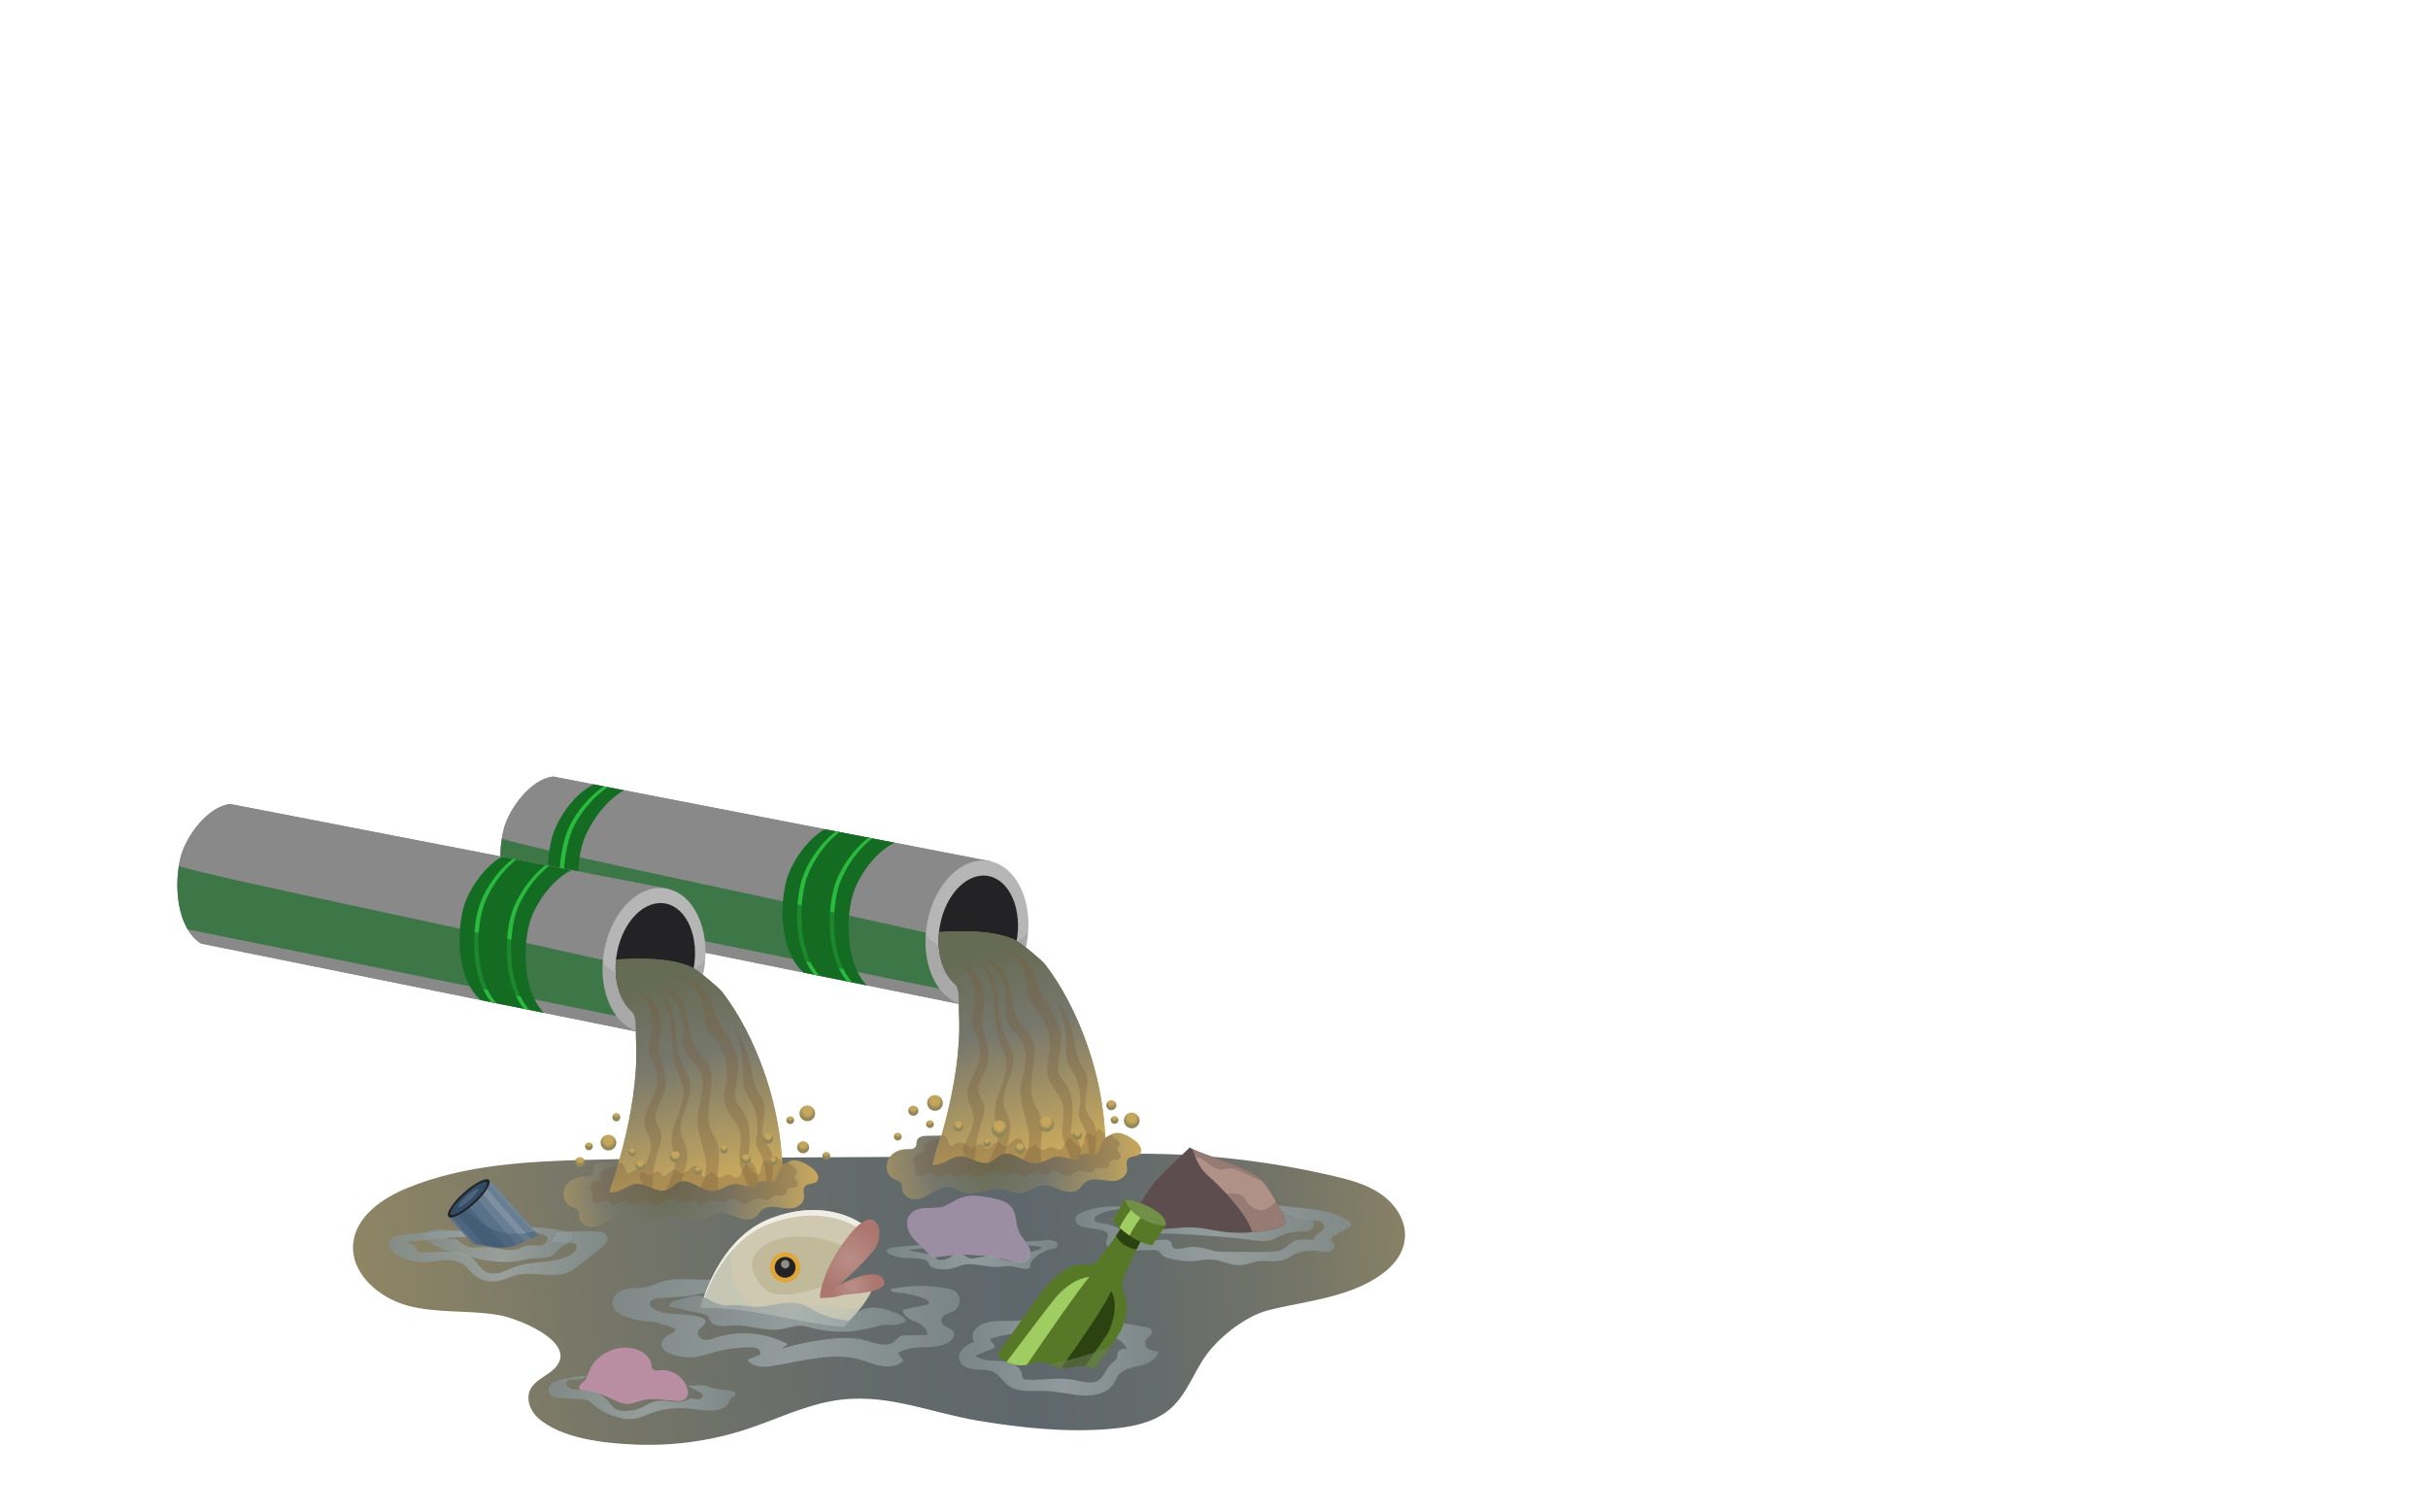 <svg width="350" height="218" viewBox="0 10 356 80" fill="none" xmlns="http://www.w3.org/2000/svg">
<g filter="url(#filter0_d_0_1)">
</g>
<path d="M159.813 108.621L111.351 108.886C103.053 108.933 94.756 108.977 86.462 109.198C77.391 109.426 68.112 109.894 59.718 113.336C56.035 114.845 52.188 117.493 51.791 121.443C51.349 125.858 55.568 129.488 59.858 130.614C64.149 131.739 68.704 131.222 73.079 131.958C76.181 132.478 86.078 136.513 80.519 140.464C79.512 141.181 78.308 141.767 77.759 142.874C77.073 144.259 77.719 146.008 78.869 147.04C82.299 150.111 88.585 150.751 92.932 150.95C98.538 151.213 104.146 150.453 109.48 148.708C113.583 147.355 117.518 145.422 121.762 144.617C129.558 143.139 135.968 146.214 143.433 147.464C149.713 148.515 156.348 149.21 162.738 148.668C165.959 148.393 169.345 147.751 171.74 145.581C174.134 143.41 175.088 140.18 177.009 137.636C179.014 134.985 182.747 132.079 186.008 131.253C189.79 130.289 193.638 129.862 197.399 128.574C201.399 127.209 205.889 124.599 206.005 120.371C206.073 117.898 204.486 115.612 202.45 114.212C200.414 112.812 197.969 112.151 195.562 111.587C182.748 108.582 169.538 107.635 156.426 108.78L159.813 108.621Z" fill="url(#paint0_linear_0_1)"/>
<path opacity="0.75" d="M121.435 135.497C119.142 135.759 116.877 136.217 114.662 136.866C114.79 136.582 116.037 136.317 115.043 136.014C111.875 134.48 108.238 134.224 104.887 135.3C104.351 135.478 103.789 135.69 103.231 135.59C102.673 135.49 102.159 134.92 102.349 134.387C102.58 133.744 103.665 133.401 103.406 132.771C103.351 132.67 103.277 132.581 103.187 132.509C103.097 132.437 102.993 132.384 102.882 132.354C100.565 131.418 97.631 132.394 95.629 130.901C95.456 130.789 95.325 130.624 95.255 130.43C95.112 129.856 95.894 129.538 96.484 129.494C97.756 129.394 99.037 129.376 100.306 129.229C103.066 128.917 105.816 128.001 108.566 128.397C108.802 128.058 108.919 127.652 108.9 127.24C108.81 126.666 108.198 126.304 107.622 126.261C107.04 126.269 106.463 126.364 105.91 126.544C102.957 127.227 99.751 126.173 96.867 127.137C96.209 127.355 95.586 127.679 94.909 127.839C93.911 128.072 92.86 127.938 91.856 128.15C90.634 128.4 89.362 129.429 89.96 130.819C90.238 131.384 90.721 131.822 91.311 132.042C92.377 132.488 93.505 132.771 94.656 132.881C95.389 132.949 96.147 132.949 96.839 133.224C97.248 133.386 98.517 133.657 98.975 133.969C99.287 134.178 98.626 134.624 98.276 134.761C97.537 135.057 96.758 135.971 97.029 136.557C97.369 137.315 98.227 137.682 99.028 137.891C99.978 138.151 100.968 138.23 101.947 138.125C102.85 137.963 103.74 137.734 104.609 137.439C106.417 136.921 108.292 136.675 110.172 136.71C110.518 136.686 110.862 136.764 111.164 136.934C111.31 137.024 111.415 137.169 111.455 137.336C111.495 137.503 111.468 137.679 111.379 137.826C111.282 137.826 110.088 138.344 109.994 138.359C109.112 138.531 110.259 139.295 111.139 139.472C111.854 139.584 112.584 139.568 113.293 139.426C117.568 138.758 121.956 137.346 126.125 138.509C127.203 138.821 128.235 139.276 129.339 139.444C130.443 139.613 131.684 139.444 132.457 138.658L131.659 137.555C133.705 136.161 136.62 137.168 138.856 136.105C139.511 135.793 140.147 135.045 139.791 134.405C139.436 133.766 138.232 133.747 138.039 133.005C137.908 132.538 138.291 132.07 138.722 131.845C139.152 131.621 139.657 131.534 140.044 131.237C140.252 131.069 140.419 130.856 140.533 130.615C140.647 130.373 140.706 130.109 140.704 129.841C140.701 129.574 140.639 129.311 140.521 129.071C140.403 128.831 140.232 128.621 140.022 128.456C139.641 128.228 139.216 128.084 138.775 128.032C136.078 127.551 133.314 127.593 130.633 128.157C130.577 128.468 131.014 128.618 131.338 128.64C132.768 128.735 134.178 129.035 135.523 129.532C135.903 129.672 136.361 130.037 136.146 130.389L132.386 131.203C132.423 132.12 133.437 132.619 134.282 132.971C135.127 133.323 136.099 133.997 135.925 134.895L132.881 134.951C132.54 134.927 132.197 134.991 131.887 135.135C131.62 135.338 131.375 135.569 131.157 135.824C130.069 136.794 128.398 136.108 126.998 135.715C125.22 135.207 123.299 135.285 121.435 135.497Z" fill="url(#paint1_linear_0_1)"/>
<path opacity="0.75" d="M167.954 135.758C168.188 135.213 169.014 134.892 168.89 134.315C168.799 133.931 168.338 133.797 167.954 133.729L160.196 132.353C159.619 132.251 158.871 132.235 158.637 132.765C158.403 133.295 158.899 133.853 159.407 134.121C160.405 134.645 161.568 134.723 162.66 135.01C163.751 135.297 164.886 135.908 165.22 136.987C165.088 136.931 164.946 136.904 164.803 136.907C164.66 136.91 164.519 136.943 164.39 137.004C164.26 137.065 164.145 137.152 164.052 137.261C163.958 137.369 163.889 137.496 163.848 137.632C163.825 137.859 163.787 138.084 163.735 138.306C163.604 138.633 163.261 138.811 162.993 139.036C162.211 139.697 161.992 140.878 161.16 141.471C160.121 142.207 158.709 141.705 157.459 141.471C155.213 141.041 152.897 141.571 150.614 141.455C150.398 141.469 150.185 141.4 150.019 141.262C149.895 141.077 149.826 140.861 149.822 140.638C149.588 139.354 148.054 138.792 146.754 138.711C145.454 138.63 144.013 138.739 142.99 137.929L145.451 136.94C145.594 136.903 145.719 136.812 145.8 136.688C146.009 136.251 145.095 135.917 145.229 135.44C146.555 135.015 147.928 134.752 149.317 134.655C150.277 134.589 151.3 134.589 152.123 134.075C152.947 133.56 153.371 132.285 152.654 131.624C151.609 132.597 150.072 132.809 148.644 132.821C147.215 132.834 145.747 132.693 144.39 133.149C143.793 133.32 143.267 133.68 142.891 134.174C142.708 134.424 142.604 134.722 142.591 135.03C142.579 135.339 142.658 135.645 142.819 135.908C141.671 136.338 140.362 137.258 140.636 138.456C140.845 139.407 141.952 139.856 142.922 139.937C143.892 140.018 144.927 139.906 145.781 140.373C146.636 140.841 147.066 141.692 147.795 142.26C149.249 143.379 151.291 143.042 153.121 143.089C155.033 143.139 156.907 143.663 158.815 143.756C160.511 143.838 162.448 143.445 163.324 141.982C163.548 141.611 163.689 141.19 163.947 140.838C164.658 139.853 166.008 139.653 167.193 139.379C168.378 139.104 169.716 138.443 169.85 137.243C169.374 137.303 168.891 137.21 168.472 136.978C168.259 136.865 168.091 136.682 167.997 136.46C167.902 136.238 167.887 135.99 167.954 135.758Z" fill="url(#paint2_linear_0_1)"/>
<path opacity="0.75" d="M198.113 118.621C198.086 118.524 198.04 118.434 197.976 118.356C197.913 118.278 197.834 118.215 197.745 118.169C195.677 116.794 193.099 116.501 190.629 116.242L185.232 115.678L189.51 117.446C190.324 117.782 191.159 118.122 192.039 118.135C192.485 118.096 192.935 118.108 193.379 118.172C193.813 118.281 194.227 118.668 194.165 119.108C194.103 119.547 193.657 119.778 193.286 119.999C192.915 120.221 192.522 120.608 192.662 121.019C191.59 120.869 190.417 120.735 189.482 121.287C189.014 121.562 188.646 121.989 188.178 122.263C187.436 122.697 186.535 122.706 185.684 122.706H179.89C179.346 122.722 178.802 122.69 178.263 122.612C177.639 122.503 177.015 122.269 176.392 122.129C175.45 121.92 174.474 121.927 173.536 122.148C172.912 122.294 172.067 122.422 171.833 121.836C171.771 121.674 171.777 121.487 171.705 121.328C171.528 120.941 171.004 120.898 170.576 120.916C168.905 120.997 167.239 121.172 165.587 121.44C165.232 121.526 164.862 121.535 164.502 121.465C164.324 121.426 164.164 121.329 164.045 121.19C163.927 121.051 163.858 120.877 163.848 120.695C163.866 120.249 164.365 119.834 164.159 119.432C164.061 119.279 163.914 119.163 163.742 119.105C163.03 118.786 162.272 118.584 161.497 118.506C161.24 118.503 160.987 118.445 160.754 118.338C160.64 118.279 160.551 118.181 160.502 118.062C160.454 117.943 160.449 117.811 160.489 117.689C160.548 117.589 160.631 117.504 160.729 117.443C161.705 116.757 162.943 116.591 164.131 116.448L166.504 116.161C163.763 115.98 160.892 115.824 158.397 117.028C158.122 117.133 157.89 117.326 157.736 117.577C157.661 117.787 157.66 118.016 157.731 118.227C157.803 118.438 157.945 118.619 158.132 118.74C158.51 118.971 158.937 119.111 159.379 119.148L161.21 119.441C161.771 119.532 162.479 119.784 162.457 120.352C162.407 120.603 162.329 120.848 162.223 121.081C162.092 121.615 162.494 122.16 162.993 122.388C163.511 122.573 164.065 122.638 164.612 122.578L168.771 122.425C169.195 122.41 169.669 122.41 169.987 122.69C170.146 122.834 170.246 123.03 170.396 123.183C170.698 123.437 171.067 123.599 171.459 123.651C172.426 123.915 173.422 124.059 174.424 124.081C175.569 124.059 176.707 123.719 177.854 123.829C179.217 123.96 180.495 124.73 181.864 124.652C182.74 124.602 183.56 124.206 184.43 124.081C185.721 123.897 187.09 124.315 188.309 123.853C188.852 123.645 189.316 123.28 189.84 123.024C191.109 122.4 192.6 122.488 194.006 122.647C194.382 122.72 194.769 122.699 195.135 122.588C195.315 122.525 195.465 122.398 195.556 122.231C195.648 122.064 195.673 121.868 195.628 121.683C195.521 121.4 195.185 121.212 195.179 120.907C195.172 120.601 195.456 120.427 195.705 120.283L197.576 119.257C197.857 119.117 198.147 118.896 198.113 118.621Z" fill="url(#paint3_linear_0_1)"/>
<path opacity="0.75" d="M185.871 116.856L189.301 117C190.202 117.037 191.15 117.09 191.911 117.574C192.394 117.885 192.793 118.478 192.581 119.014C192.322 119.678 191.421 119.719 190.71 119.725C189.673 119.714 188.646 119.927 187.698 120.349C187.294 120.567 186.877 120.763 186.451 120.935C185.537 121.247 184.543 121.1 183.588 120.972C180.972 120.617 178.341 120.408 175.709 120.24C173.642 120.109 171.571 120 169.498 120.003C168.571 120.04 167.642 119.988 166.726 119.847C166.454 119.794 166.102 119.575 166.236 119.329C165.611 119.343 164.992 119.215 164.423 118.956C163.855 118.697 163.352 118.313 162.953 117.832C164.851 117.255 166.849 117.081 168.818 117.321L167.343 118.057C167.23 118.098 167.136 118.179 167.078 118.285C166.963 118.575 167.39 118.755 167.702 118.762L182.606 119.158C183.415 119.205 184.227 119.173 185.029 119.061C186.234 118.853 187.35 118.296 188.241 117.458C188.155 117.264 188.001 117.108 187.808 117.019C187.615 116.93 187.397 116.914 187.193 116.975L185.871 116.856Z" fill="url(#paint4_linear_0_1)"/>
<path d="M188.546 118.3C188.546 118.3 186.382 113.015 184.125 111.474C181.867 109.934 175.082 108.063 174.459 107.39C174.459 107.39 170.374 111.284 169.507 112.245C168.64 113.205 166.286 116.906 165.616 118.3C165.616 118.3 167.393 119.744 172.345 119.214C177.296 118.684 177.873 120.224 183.351 119.837C188.83 119.451 188.546 118.3 188.546 118.3Z" fill="#5D4D4E"/>
<g style="mix-blend-mode:multiply" opacity="0.32">
<path d="M188.546 118.3C188.546 118.3 186.382 113.015 184.125 111.474C181.867 109.934 175.082 108.063 174.459 107.39C174.459 107.39 170.969 110.714 169.76 111.976C169.76 111.976 169.76 111.992 169.76 112.001C170.112 113.598 170.813 113.76 172.126 113.208C173.523 112.622 174.901 111.861 176.46 111.923C177.845 111.983 178.671 113.124 178.955 114.356C179.22 115.478 178.497 116.872 179.267 117.888C179.876 118.668 180.604 119.346 181.424 119.9C181.989 119.9 182.612 119.9 183.32 119.84C188.833 119.454 188.546 118.3 188.546 118.3Z" fill="#5D4D4E"/>
</g>
<g style="mix-blend-mode:multiply" opacity="0.32">
<path d="M176.95 117.315C176.872 115.921 177.215 113.367 175.014 114.196C174.222 114.493 173.455 114.867 172.675 115.169C170.14 116.136 169.014 115.275 168.388 113.757C167.379 115.218 166.454 116.736 165.619 118.303C165.619 118.303 167.396 119.747 172.348 119.217C174.212 118.999 176.1 119.105 177.929 119.529C177.376 118.913 177.033 118.138 176.95 117.315Z" fill="#5D4D4E"/>
</g>
<path d="M188.546 118.3C188.546 118.3 186.382 113.015 184.125 111.474C182.095 110.096 176.445 108.447 174.851 107.636C175.391 109.13 175.746 110.265 177.065 111.471C178.083 112.38 179.054 113.339 179.975 114.346C181.318 115.859 182.959 117.761 183.626 119.815C188.811 119.413 188.546 118.3 188.546 118.3Z" fill="#B09187"/>
<g style="mix-blend-mode:multiply" opacity="0.32">
<path d="M176.289 109.114C177.199 109.688 178.235 110.841 179.435 110.586C180.015 110.439 180.623 110.439 181.203 110.586C181.689 110.732 183.598 111.752 185.085 112.335C184.8 112.008 184.478 111.715 184.125 111.462C182.095 110.084 176.445 108.434 174.851 107.624C174.995 108.026 175.129 108.4 175.269 108.759C175.633 108.794 175.982 108.916 176.289 109.114Z" fill="#5D4D4E"/>
</g>
<g style="mix-blend-mode:multiply" opacity="0.32">
<path d="M187.065 115.254C185.993 116.563 184.592 117.243 183.012 115.656C182.718 115.313 182.46 114.941 182.241 114.546C181.949 114.355 181.621 114.225 181.277 114.162C180.934 114.099 180.581 114.104 180.24 114.178L179.759 114.112L179.978 114.346C181.322 115.858 182.962 117.761 183.629 119.815C188.814 119.413 188.549 118.3 188.549 118.3C188.109 117.259 187.613 116.242 187.065 115.254Z" fill="#5D4D4E"/>
</g>
<path opacity="0.75" d="M79.783 120.252C79.977 120.29 80.149 120.402 80.263 120.564C80.316 120.681 80.323 120.813 80.285 120.935C80.141 121.506 79.468 121.768 78.879 121.783C78.289 121.799 77.691 121.662 77.12 121.814C76.811 121.923 76.508 122.048 76.213 122.188C74.579 122.837 72.764 122.008 71.008 121.995C70.036 121.995 68.988 122.223 68.146 121.736C67.588 121.425 67.151 120.801 66.506 120.782C66.3 120.782 66.097 120.841 65.882 120.832C65.779 120.838 65.677 120.808 65.592 120.748C65.508 120.688 65.447 120.601 65.418 120.502C65.957 120.394 66.511 120.388 67.052 120.483C68.567 120.634 70.094 120.622 71.607 120.449C71.785 120.427 72.006 120.367 72.037 120.19C72.069 120.012 71.804 119.85 71.588 119.816C70.229 119.591 68.835 119.75 67.457 119.669C65.801 119.572 64.055 119.139 62.546 119.825C62.397 119.876 62.27 119.977 62.187 120.112C62.05 120.389 62.287 120.704 62.521 120.91C63.001 121.338 63.537 121.699 64.114 121.983C64.941 122.357 65.8 122.653 66.681 122.868C69.817 123.735 73.095 124.611 76.291 123.985C76.836 123.879 77.376 123.729 77.931 123.673C79.05 123.564 80.329 123.801 81.186 123.071C81.401 122.887 81.57 122.653 81.778 122.447C82.402 121.852 83.359 121.602 83.79 120.851C83.864 120.741 83.909 120.613 83.921 120.481C83.933 120.348 83.912 120.215 83.858 120.093C83.768 119.978 83.655 119.882 83.525 119.814C83.396 119.746 83.253 119.706 83.107 119.697C81.461 119.373 79.793 119.17 78.118 119.089C77.724 119.029 77.321 119.103 76.974 119.298L79.783 120.252Z" fill="url(#paint5_linear_0_1)"/>
<path opacity="0.75" d="M88.816 120.096C88.573 119.898 88.272 119.783 87.959 119.769C86.519 119.616 85.068 119.609 83.628 119.747L81.473 119.881C81.376 120.359 81.194 120.817 80.937 121.231C81.832 121.322 82.745 121.328 83.643 121.359C84.014 121.359 84.476 121.459 84.563 121.817C84.589 121.974 84.561 122.135 84.482 122.273C84.17 122.896 83.528 123.283 82.876 123.52C80.566 124.402 77.934 124.034 75.605 124.861C74.862 125.123 74.164 125.503 73.422 125.718C72.68 125.933 71.813 125.974 71.136 125.572C70.46 125.169 70.123 124.483 69.577 123.953C68.579 122.962 67.083 122.662 65.67 122.656C64.258 122.65 62.848 122.881 61.448 122.743C61.394 122.741 61.34 122.728 61.289 122.706C61.168 122.644 61.137 122.494 61.093 122.363C60.991 122.087 60.798 121.853 60.546 121.701C60.294 121.549 59.997 121.488 59.705 121.527C59.63 121.325 59.924 121.194 60.142 121.175L70.248 120.274C70.16 119.794 69.546 119.65 69.057 119.65C66.51 119.537 63.959 119.642 61.43 119.962L62.25 119.828L59.032 120.205C58.243 120.299 57.289 120.517 57.071 121.29C56.852 122.064 57.516 122.728 58.174 123.13C59.354 123.853 60.714 124.229 62.097 124.215C63.126 124.215 64.145 123.978 65.174 123.925C66.204 123.872 67.301 124.025 68.106 124.67C68.496 125.036 68.867 125.422 69.216 125.827C69.736 126.328 70.371 126.693 71.065 126.89C71.76 127.088 72.492 127.111 73.198 126.959C73.968 126.785 74.679 126.401 75.439 126.18C77.557 125.556 79.83 126.258 82.025 126.033C82.49 125.994 82.947 125.883 83.378 125.703C83.799 125.492 84.193 125.234 84.554 124.932L87.984 122.276C88.352 122.032 88.664 121.713 88.9 121.34C89.018 121.15 89.073 120.928 89.058 120.705C89.043 120.481 88.959 120.269 88.816 120.096Z" fill="url(#paint6_linear_0_1)"/>
<path d="M72.206 121.942C75.196 122.519 76.64 121.144 79.01 120.29L71.713 112.182L65.748 117.549L69.353 121.559C70.31 121.634 71.263 121.762 72.206 121.942Z" fill="#5A718A"/>
<g style="mix-blend-mode:screen" opacity="0.32">
<path d="M75.748 121.683C76.814 121.306 77.79 120.729 79.01 120.29L71.713 112.182L69.487 114.34C71.52 116.822 75.748 121.683 75.748 121.683Z" fill="#8899A8"/>
</g>
<g style="mix-blend-mode:screen" opacity="0.32">
<path d="M78.745 120.389L79.01 120.29L71.713 112.182L71.439 112.432C71.941 112.993 78.745 120.389 78.745 120.389Z" fill="#8899A8"/>
</g>
<g style="mix-blend-mode:screen" opacity="0.32">
<path d="M70.881 112.834L70.232 113.514C72.393 116.158 76.945 121.184 76.945 121.184L77.946 120.723C76.836 119.881 72.271 114.452 70.881 112.834Z" fill="#AAB7C1"/>
</g>
<g style="mix-blend-mode:multiply" opacity="0.32">
<path d="M68.162 115.375L66.665 116.722C67.373 117.517 70.229 120.904 70.987 121.742C71.386 121.802 71.788 121.861 72.206 121.942C72.873 122.077 73.556 122.111 74.233 122.042L68.162 115.375Z" fill="#364F69"/>
</g>
<g style="mix-blend-mode:multiply" opacity="0.32">
<path d="M69.808 121.602C70.585 121.68 71.367 121.783 72.206 121.942C75.196 122.519 76.64 121.144 79.01 120.29L78.461 119.666C77.307 119.991 76.106 120.121 74.909 120.053C74.627 120.032 74.347 119.992 74.07 119.931C71.735 119.619 69.674 117.892 67.925 116.121L66.247 117.63L69.808 121.602Z" fill="#324B66"/>
</g>
<path d="M71.713 112.179C72.125 112.634 71.121 114.206 69.474 115.69C67.828 117.174 66.16 118.004 65.748 117.545C65.337 117.087 66.341 115.519 67.987 114.038C69.633 112.556 71.305 111.724 71.713 112.179Z" fill="#232325"/>
<path d="M71.355 112.503C71.666 112.837 70.731 114.162 69.275 115.466C67.819 116.769 66.409 117.555 66.11 117.221C65.811 116.888 66.734 115.562 68.19 114.259C69.646 112.956 71.052 112.17 71.355 112.503Z" fill="#324B66"/>
<g style="mix-blend-mode:screen" opacity="0.32">
<path d="M70.16 113.47C70.301 113.626 69.749 114.349 68.932 115.085C68.115 115.821 67.335 116.292 67.195 116.136C67.055 115.98 67.607 115.257 68.424 114.521C69.241 113.785 70.02 113.314 70.16 113.47Z" fill="#8899A8"/>
</g>
<path d="M123.552 133.672C123.599 133.672 123.636 133.691 123.683 133.697C125.317 132.051 127.662 129.45 127.974 127.792L121.27 128.562L126.689 118.818C126.689 118.818 121.513 114.518 112.985 117.798C106.437 120.311 103.63 127.626 102.695 130.916C109.733 130.663 116.539 133.096 123.552 133.672Z" fill="#CEC9B0"/>
<path d="M114.921 128.961C118.039 128.998 121.107 127.402 121.837 127.548L124.665 122.466C120.518 119.84 115.551 120.336 113.917 120.907C111.329 121.802 109.159 123.613 110.861 126.519C111.94 128.347 112.713 128.933 114.921 128.961Z" fill="#C0BA9A"/>
<g style="mix-blend-mode:multiply" opacity="0.55">
<path d="M122.972 130.904C120.789 130.476 119.199 130.505 117.091 131.215C116.09 131.549 114.987 131.958 113.917 131.948C112.006 131.933 110.256 131.325 109.1 129.706C106.876 126.616 106.508 123.395 108.251 120.957C105.002 124.197 103.365 128.59 102.682 130.935C109.733 130.676 116.539 133.118 123.555 133.685C123.602 133.685 123.639 133.704 123.686 133.71C124.609 132.791 125.479 131.821 126.293 130.804C125.21 131.104 124.071 131.139 122.972 130.904Z" fill="#BDC3B6"/>
</g>
<g style="mix-blend-mode:multiply" opacity="0.55">
<path d="M119.283 133.124C120.699 133.358 122.124 133.554 123.555 133.672C123.602 133.672 123.639 133.691 123.686 133.697C124.778 132.618 125.79 131.46 126.714 130.233C124.406 131.639 121.815 132.796 119.283 133.124Z" fill="#BDC3B6"/>
</g>
<path d="M112.776 118.618C120.437 115.672 125.379 118.833 126.308 119.507L126.689 118.824C126.689 118.824 121.513 114.524 112.985 117.804C106.437 120.318 103.63 127.633 102.695 130.922H102.739C103.88 127.368 106.736 120.941 112.776 118.618Z" fill="#EFEDE6"/>
<path d="M115.121 127.199C116.35 127.199 117.347 126.203 117.347 124.973C117.347 123.743 116.35 122.747 115.121 122.747C113.891 122.747 112.894 123.743 112.894 124.973C112.894 126.203 113.891 127.199 115.121 127.199Z" fill="#DFA63B"/>
<path d="M116.642 124.973C116.643 125.274 116.554 125.569 116.387 125.819C116.22 126.07 115.983 126.266 115.704 126.381C115.426 126.497 115.12 126.527 114.825 126.469C114.529 126.41 114.258 126.265 114.045 126.052C113.832 125.839 113.687 125.568 113.628 125.272C113.569 124.977 113.6 124.67 113.715 124.392C113.831 124.114 114.027 123.876 114.277 123.709C114.528 123.543 114.823 123.454 115.124 123.454C115.526 123.454 115.913 123.614 116.198 123.899C116.482 124.184 116.642 124.57 116.642 124.973Z" fill="#232325"/>
<path d="M115.757 124.508C115.757 124.632 115.72 124.752 115.652 124.855C115.583 124.957 115.486 125.037 115.372 125.085C115.258 125.132 115.132 125.144 115.011 125.12C114.89 125.096 114.779 125.037 114.692 124.949C114.605 124.862 114.546 124.751 114.521 124.63C114.497 124.509 114.51 124.384 114.557 124.27C114.604 124.156 114.684 124.058 114.787 123.99C114.889 123.921 115.01 123.885 115.133 123.885C115.299 123.885 115.457 123.95 115.574 124.067C115.691 124.184 115.757 124.343 115.757 124.508Z" fill="#8F8E81"/>
<path d="M120.3 129.457C121.12 128.733 122.024 128.111 122.994 127.605C125.248 126.395 128.463 125.247 129.436 126.601C131.039 128.836 124.266 128.783 123.362 129.095C122.336 129.457 120.3 129.457 120.3 129.457Z" fill="url(#paint7_radial_0_1)"/>
<path d="M120.216 129.251C120.216 129.251 120.418 125.322 124.559 120.187C128.494 115.301 129.679 119.675 128.513 121.861C127.521 123.719 119.938 130.745 120.216 129.251Z" fill="url(#paint8_radial_0_1)"/>
<path opacity="0.75" d="M131.036 131.521C131.597 131.714 134.119 132.896 131.871 133.249C130.696 133.698 130.103 133.205 129.149 133.461C127.783 133.861 126.388 134.156 124.977 134.343C122.967 134.527 120.939 134.358 118.987 133.844C118.44 133.676 117.875 133.571 117.303 133.532C116.412 133.517 115.56 133.866 114.684 134.016C112.236 134.44 109.757 133.323 107.275 133.495C106.14 133.576 104.681 133.779 104.157 132.821C104.068 132.554 103.935 132.303 103.764 132.079C103.577 131.935 103.354 131.843 103.119 131.814L98.202 130.745C97.99 130.346 98.557 129.993 99.006 129.868L100.634 129.419C101.398 129.207 102.215 128.998 102.969 129.232C103.409 129.413 103.833 129.631 104.235 129.884C105.049 130.296 105.988 130.642 106.904 130.529C108.376 130.346 109.761 130.813 111.173 130.754C113.406 130.664 115.716 129.656 117.78 130.464C118.318 130.702 118.839 130.977 119.339 131.287C120.742 132.068 122.289 132.556 123.886 132.722C124.26 132.762 124.406 132.818 124.731 132.637C124.731 132.637 125.255 132.057 125.498 131.783C126.121 131.094 127.369 130.848 128.304 130.876C129.241 130.959 130.161 131.176 131.036 131.521Z" fill="url(#paint9_linear_0_1)"/>
<path d="M167.755 120.143L165.142 118.101C165.142 118.101 160.913 124.611 160.093 124.614C159.273 124.617 156.532 123.679 152.859 128.425C152.279 129.186 148.965 133.863 146.19 137.792C147.53 139.16 149.33 139.75 151.344 139.061C152.212 138.778 153.155 138.843 153.976 139.242C155.447 140.024 156.199 139.722 157.839 139.454C158.759 139.301 159.635 139.541 160.502 139.825C162.429 137.131 164.169 134.608 164.421 134.041C166.065 130.392 164.552 128.428 164.496 127.598C164.424 126.507 167.755 120.143 167.755 120.143Z" fill="#577927"/>
<g style="mix-blend-mode:multiply" opacity="0.55">
<path d="M167.755 120.143L166.894 119.282C165.693 121.845 164.63 123.623 162.859 126.657C162.859 126.657 159.117 132.893 154.584 139.516C155.684 139.927 156.454 139.681 157.836 139.453C158.771 139.301 159.644 139.544 160.521 139.834C162.217 137.498 163.704 135.412 163.95 134.988C166.333 130.726 164.574 128.484 164.502 127.598C164.424 126.507 167.755 120.143 167.755 120.143Z" fill="#577927"/>
</g>
<path d="M163.636 120.336C164.481 119.111 165.142 118.094 165.142 118.094L167.755 120.137C167.755 120.137 167.262 121.072 166.66 122.301C166.61 122.404 165.544 122.157 164.749 121.621C164.047 121.15 163.598 120.392 163.636 120.336Z" fill="#2C4210"/>
<path d="M170.913 118.799L168.98 121.727C168.98 121.727 166.267 121.59 163.084 118.091L164.936 115.054L170.913 118.799Z" fill="#577927"/>
<path d="M166.33 115.927L167.914 116.919C166.994 117.937 166.222 119.081 165.622 120.314C165.104 119.961 164.612 119.571 164.15 119.148C164.73 117.982 165.463 116.899 166.33 115.927Z" fill="#A0CD61"/>
<path d="M164.936 115.054C164.936 115.054 166.302 114.979 168.456 116.089C170.611 117.199 171.013 118.144 170.913 118.799C170.913 118.799 169.629 119.076 167.455 117.832C165.282 116.588 164.936 115.054 164.936 115.054Z" fill="#718F46"/>
<path d="M157.851 139.454C158.264 139.386 158.686 139.386 159.099 139.454C160.885 136.9 162.463 134.642 162.529 134.465C164.29 130.601 162.956 128.45 162.956 128.45C161.855 130.76 158.528 135.621 155.609 139.716C156.364 139.703 157.115 139.615 157.851 139.454Z" fill="#2C4210"/>
<path d="M150.558 139.257C153.629 134.761 158.222 128.125 159.729 126.37C157.904 126.569 156.333 127.742 155.07 129.073C154.331 129.85 150.67 134.776 147.587 138.833C148.501 139.305 149.548 139.455 150.558 139.257Z" fill="#A0CD61"/>
<g style="mix-blend-mode:multiply" opacity="0.55">
<path d="M153.976 139.241C155.447 140.024 156.199 139.722 157.839 139.453C158.774 139.301 159.647 139.544 160.524 139.834C161.419 138.602 162.251 137.445 162.875 136.563C159.942 137.726 156.902 138.597 153.798 139.164C153.86 139.201 153.926 139.213 153.976 139.241Z" fill="#6B7B5A"/>
</g>
<path d="M91.997 144.973C91.061 144.973 90.235 144.486 89.399 144.096C88.032 143.46 86.566 143.062 85.065 142.921C84.978 142.813 84.935 142.676 84.945 142.537C84.954 142.398 85.014 142.268 85.115 142.173C85.299 141.964 85.561 141.836 85.739 141.636C86.007 141.286 86.196 140.882 86.294 140.451C87.229 137.698 90.618 136.061 93.362 137.021C94.317 137.361 95.233 138.063 95.43 139.058C95.492 139.369 95.492 139.762 95.742 139.971C95.991 140.18 96.365 140.105 96.692 140.062C97.524 139.97 98.363 140.153 99.081 140.584C99.799 141.014 100.357 141.667 100.668 142.444C100.918 143.108 100.899 144.003 100.288 144.361C99.998 144.505 99.674 144.565 99.352 144.536C97.65 144.511 95.922 144.028 94.267 144.414C93.528 144.605 92.789 144.973 91.997 144.973Z" fill="#B98EA3"/>
<g style="mix-blend-mode:multiply" opacity="0.32">
<path d="M93.135 144.202C92.53 143.334 91.987 142.424 91.51 141.48C91.139 140.825 90.484 140.105 90.325 139.357C90.179 138.674 90.107 137.932 90.478 137.296C90.596 137.127 90.728 136.967 90.871 136.819C88.857 137.13 86.977 138.506 86.309 140.451C86.212 140.882 86.023 141.286 85.754 141.636C85.561 141.836 85.299 141.964 85.13 142.172C85.03 142.268 84.969 142.398 84.96 142.537C84.951 142.675 84.994 142.812 85.081 142.921C86.582 143.062 88.048 143.46 89.415 144.096C90.251 144.486 91.089 144.976 92.012 144.973C92.534 144.949 93.048 144.844 93.537 144.661C93.394 144.516 93.26 144.363 93.135 144.202Z" fill="#B98EA3"/>
</g>
<g style="mix-blend-mode:multiply">
<path d="M92.701 139.017C93.671 140.317 95.171 142.01 95.866 140.956C96.08 140.618 96.352 140.32 96.671 140.077C96.359 140.121 96.01 140.18 95.766 139.98C95.523 139.781 95.508 139.391 95.455 139.067C95.367 138.642 95.155 138.253 94.847 137.947L94.797 137.904C94.553 137.67 93.618 138.343 92.701 139.017Z" fill="#B98EA3"/>
</g>
<g style="mix-blend-mode:multiply">
<path d="M99.162 143.186C99.005 143.163 98.852 143.114 98.71 143.043C98.679 143.126 98.631 143.202 98.57 143.267C97.75 144.234 96.387 143.835 95.48 143.351C95.218 143.143 94.959 142.935 94.703 142.728C94.453 142.905 94.153 142.998 93.846 142.996C92.648 142.961 91.725 142.447 91.22 141.399L91.052 141.437C90.73 141.628 90.366 141.735 89.992 141.749C89.512 141.759 89.036 141.652 88.607 141.437C87.619 140.857 87.279 139.532 87.566 138.481C87.003 139.031 86.576 139.705 86.319 140.448C86.221 140.879 86.032 141.283 85.763 141.633C85.57 141.833 85.308 141.961 85.14 142.169C85.04 142.265 84.979 142.395 84.969 142.534C84.96 142.672 85.003 142.809 85.09 142.918C86.591 143.059 88.057 143.457 89.424 144.093C90.26 144.483 91.099 144.973 92.022 144.97C92.814 144.97 93.553 144.602 94.323 144.421C95.982 144.034 97.706 144.517 99.408 144.542C99.73 144.572 100.054 144.511 100.344 144.368C100.821 144.084 100.933 143.482 100.846 142.915C100.331 143.192 99.738 143.288 99.162 143.186Z" fill="#B98EA3"/>
</g>
<path opacity="0.75" d="M82.985 142.004C82.996 141.866 83.053 141.735 83.147 141.633C83.241 141.531 83.366 141.463 83.503 141.44C83.775 141.395 84.052 141.388 84.326 141.418C84.987 141.432 85.636 141.238 86.181 140.863C84.93 140.935 83.687 141.109 82.465 141.384C81.903 141.474 81.369 141.693 80.906 142.023C80.772 142.121 80.661 142.246 80.577 142.389C80.494 142.532 80.441 142.691 80.422 142.856C80.428 143.08 80.499 143.298 80.626 143.483C80.752 143.668 80.93 143.813 81.136 143.9C81.552 144.069 81.997 144.154 82.446 144.15L85.368 144.321C85.609 144.323 85.849 144.363 86.078 144.44C86.35 144.569 86.598 144.744 86.811 144.957C87.985 145.975 89.391 146.69 90.905 147.04C91.678 147.244 92.485 147.278 93.272 147.14C93.903 146.974 94.519 146.754 95.112 146.482C96.763 145.837 98.532 145.549 100.303 145.637C101.641 145.706 102.969 145.989 104.307 145.974C105.373 145.974 106.633 145.596 106.942 144.577C107.148 143.906 108.226 143.791 107.762 143.264C107.525 142.993 104.547 142.762 104.217 142.609C102.748 141.929 102.364 142.497 100.759 142.297L102.667 143.317C102.801 143.371 102.916 143.463 102.997 143.582C103.194 143.938 102.72 144.321 102.315 144.321C101.909 144.321 101.498 144.14 101.108 144.252C100.966 144.304 100.828 144.366 100.696 144.44C99.324 145.104 97.665 144.277 96.175 144.602C95.398 144.773 94.725 145.244 93.992 145.565C93.15 145.931 92.234 146.094 91.317 146.039C90.952 146.034 90.594 145.941 90.272 145.768C89.905 145.495 89.589 145.161 89.337 144.779C88.901 144.245 88.36 143.806 87.748 143.489C87.135 143.173 86.464 142.986 85.776 142.94C84.918 142.89 83.968 143.033 83.281 142.516C83.198 142.457 83.127 142.381 83.076 142.293C83.025 142.205 82.994 142.106 82.985 142.004Z" fill="url(#paint10_linear_0_1)"/>
<path d="M145.379 114.811C146.486 115.026 147.696 115.307 148.363 116.217C149.105 117.23 148.896 118.665 149.426 119.803C149.763 120.529 150.384 121.091 150.78 121.789C151.176 122.488 151.278 123.482 150.667 124C150.056 124.518 149.192 124.281 148.447 124.072C144.986 123.095 141.357 122.862 137.799 123.389C137.401 123.493 136.98 123.471 136.595 123.326C136.372 123.187 136.175 123.009 136.015 122.799C135.264 121.961 134.316 121.293 133.67 120.37C133.025 119.447 132.751 118.107 133.452 117.224C133.963 116.582 134.84 116.357 135.657 116.304C136.474 116.251 137.315 116.323 138.107 116.108C139.105 115.83 139.928 115.119 140.914 114.761C142.311 114.24 143.885 114.53 145.379 114.811Z" fill="#9B8EA3"/>
<g style="mix-blend-mode:multiply" opacity="0.32">
<path d="M146.754 122.441C146.536 121.34 145.463 121.668 144.599 121.792C143.736 121.917 143.096 121.481 143.04 120.608C142.965 119.36 141.84 116.75 143.415 115.915C143.876 115.668 146.031 115.559 146.994 115.241C146.47 115.05 145.929 114.906 145.379 114.811C143.895 114.524 142.32 114.24 140.901 114.761C139.928 115.12 139.105 115.831 138.095 116.108C137.303 116.323 136.464 116.251 135.644 116.304C134.824 116.357 133.951 116.582 133.44 117.224C132.738 118.107 133.012 119.444 133.658 120.371C134.303 121.297 135.251 121.961 136.003 122.8C136.163 123.009 136.359 123.187 136.583 123.327C136.968 123.471 137.388 123.493 137.786 123.389C140.937 122.924 144.147 123.053 147.25 123.769C147.001 123.362 146.833 122.911 146.754 122.441Z" fill="#9B8EA3"/>
</g>
<g style="mix-blend-mode:multiply">
<path d="M145.426 119.207C146.47 119.098 147.608 119.139 148.232 119.893C148.326 120.003 148.397 120.109 148.472 120.205C148.375 119.314 148.304 118.412 148.26 117.511C148 117.619 147.731 117.702 147.456 117.761C146.673 117.923 145.875 117.857 145.086 117.929C145.267 117.92 145.379 118.546 145.426 119.207Z" fill="#9B8EA3"/>
</g>
<g style="mix-blend-mode:multiply">
<path d="M144.911 119.747C144.959 119.367 145.049 118.994 145.179 118.634C145.003 118.672 144.822 118.674 144.645 118.64C144.468 118.606 144.3 118.537 144.15 118.437C143.33 117.814 143.268 117.231 142.994 116.292C143.037 116.448 142.398 116.376 141.933 116.348C141.56 116.298 141.203 116.161 140.892 115.949C140.799 115.895 140.711 115.835 140.627 115.768L140.565 115.75C140.731 116.068 140.865 116.402 140.964 116.747C141.163 117.474 140.749 117.87 140.365 118.306C140.595 118.344 140.819 118.414 141.029 118.515C141.559 118.827 141.771 119.223 142.464 119.304C143.433 119.42 143.823 119.9 144.646 120.296C144.758 120.349 144.889 120.396 145.017 120.445C144.94 120.221 144.904 119.984 144.911 119.747Z" fill="#9B8EA3"/>
</g>
<g style="mix-blend-mode:multiply">
<path d="M150.68 122.538C150.541 122.77 150.33 122.951 150.079 123.052C149.828 123.154 149.551 123.172 149.289 123.102C148.238 122.909 147.543 121.964 146.517 122.722C146.261 122.892 145.965 122.995 145.657 123.019C145.35 123.044 145.042 122.99 144.762 122.862C144.196 122.497 143.795 121.927 143.642 121.272C143.315 120.077 142.261 120.601 141.385 120.944C140.449 121.312 139.071 121.318 138.734 120.099C138.46 119.104 139.005 119.828 137.858 119.628C137.609 119.609 137.366 119.537 137.147 119.418C136.927 119.299 136.735 119.135 136.583 118.936C136.429 118.782 136.32 118.59 136.265 118.38C136.21 118.169 136.212 117.948 136.271 117.739C136.536 117.115 136.76 116.616 137.337 116.233C136.776 116.286 136.209 116.267 135.644 116.304C134.827 116.357 133.951 116.582 133.44 117.224C132.738 118.107 133.012 119.444 133.658 120.37C134.303 121.297 135.251 121.961 136.003 122.799C136.163 123.009 136.359 123.187 136.583 123.326C136.968 123.471 137.388 123.493 137.786 123.389C141.344 122.862 144.973 123.095 148.435 124.072C149.18 124.281 150.062 124.499 150.655 124C151.191 123.548 151.179 122.725 150.898 122.06C150.84 122.226 150.767 122.386 150.68 122.538Z" fill="#9B8EA3"/>
</g>
<path opacity="0.75" d="M155.045 121.902C155.095 121.777 155.098 121.638 155.056 121.511C155.013 121.384 154.926 121.276 154.811 121.206C154.577 121.072 154.314 120.998 154.044 120.991C153.739 120.934 153.425 120.945 153.124 121.022C152.919 121.091 150.589 121.131 150.402 121.244L150.714 121.677C150.829 121.836 152.089 121.811 152.501 121.955C152.912 122.098 152.538 122.366 151.877 122.488C151.543 122.562 151.226 122.697 150.942 122.887C150.68 123.08 150.359 123.242 150.318 123.557C150.296 123.688 150.318 123.841 150.246 123.947C150.199 123.994 150.141 124.029 150.078 124.051C150.015 124.072 149.948 124.079 149.882 124.072C149.133 124.125 148.381 124.091 147.64 123.972C146.851 123.813 146.109 123.458 145.317 123.299C144.737 123.18 143.072 123.679 142.479 123.667C141.587 123.648 141.762 123.121 140.87 123.105C140.466 123.066 140.059 123.12 139.679 123.264C139.423 123.386 139.214 123.576 138.962 123.704C138.623 123.839 138.26 123.9 137.895 123.885C137.702 123.913 137.504 123.87 137.34 123.763C137.32 123.745 137.302 123.724 137.287 123.701C137.216 123.563 137.117 123.442 136.996 123.346C136.875 123.249 136.736 123.179 136.586 123.14L133.175 122.478C133.552 122.332 134.971 122.285 135.357 122.139L134.874 121.686C133.758 121.743 132.666 121.923 131.55 121.98C131.054 122.005 130.518 122.042 130.138 122.363C130.096 122.392 130.061 122.429 130.036 122.473C130.011 122.517 129.995 122.565 129.991 122.616C129.991 122.731 130.097 122.818 130.194 122.884C131.703 123.879 133.692 123.454 135.476 123.779C135.646 123.813 135.804 123.893 135.932 124.01C136.06 124.127 136.155 124.277 136.205 124.443C136.257 124.599 136.352 124.738 136.48 124.842C136.749 125.03 137.063 125.145 137.39 125.176C138.156 125.317 138.942 125.293 139.698 125.107C140.134 124.985 140.546 124.795 140.982 124.664C142.707 124.187 144.521 124.976 146.308 124.914C146.969 124.889 147.627 124.742 148.285 124.805C148.943 124.867 149.651 125.166 150.355 125.201C150.63 125.201 150.979 125.141 151.045 124.889C151.064 124.764 151.072 124.638 151.066 124.512C151.103 124.301 151.203 124.108 151.353 123.956C152.124 123.056 153.185 122.453 154.353 122.251C154.609 122.192 154.92 122.142 155.045 121.902Z" fill="url(#paint11_linear_0_1)"/>
<path d="M141.438 86.52L76.843 73.468C73.269 71.238 72.805 64.833 73.855 60.736C74.619 57.752 77.784 53.396 81.102 53L145.245 65.432L141.438 86.52Z" fill="#898989"/>
<path d="M141.438 86.52L76.843 73.468C73.269 71.238 72.805 64.833 73.855 60.736C74.619 57.752 77.784 53.396 81.102 53L145.245 65.432L141.438 86.52Z" fill="#898989"/>
<path d="M131.17 62.703L120.923 60.717C118.214 62.301 115.934 65.787 115.273 68.354C114.198 72.547 114.575 78.955 117.84 81.762L127.091 83.632C124.229 80.658 123.923 74.655 124.949 70.652C125.654 67.895 128.229 64.097 131.17 62.703Z" fill="#146C23"/>
<path d="M120.147 82.217C117.285 78.983 117.004 72.747 118.077 68.575C118.7 66.165 120.658 63.015 123.087 61.135L122.57 61.035C120.075 62.906 118.07 66.124 117.441 68.575C116.387 72.688 116.645 78.778 119.389 82.064L120.147 82.217Z" fill="#2ABB3E"/>
<path d="M124.933 83.159C122.071 79.913 121.79 73.692 122.86 69.52C123.483 67.106 125.442 63.957 127.874 62.08L127.353 61.977C124.859 63.848 122.854 67.069 122.227 69.52C121.17 73.629 121.432 79.722 124.176 83.006L124.933 83.159Z" fill="#2ABB3E"/>
<path d="M91.507 55.014L87.045 54.151C84.123 55.576 81.604 59.33 80.906 62.052C79.92 65.89 80.16 71.569 82.708 74.652L86.39 75.398C84.485 71.986 84.385 66.854 85.311 63.237C86.028 60.456 88.545 56.648 91.507 55.014Z" fill="#146C23"/>
<g style="mix-blend-mode:multiply" opacity="0.65">
<path d="M140.817 77.113C128.828 74.035 77.033 63.499 73.584 62.096C73.101 65.114 73.372 68.868 74.878 71.403H74.894L139.489 84.456L140.817 77.113Z" fill="#146C23"/>
</g>
<path d="M150.524 77.543C149.432 83.349 145.267 87.343 141.247 86.467C137.228 85.591 134.865 80.162 135.968 74.356C137.072 68.55 141.226 64.556 145.245 65.438C149.264 66.321 151.615 71.734 150.524 77.543Z" fill="#B6B6B6"/>
<g style="mix-blend-mode:multiply" opacity="0.32">
<path d="M143.043 79.149C139.925 79.149 137.499 78.023 135.735 76.264C135.423 81.306 137.674 85.678 141.247 86.461C145.267 87.343 149.42 83.343 150.524 77.543C150.628 76.981 150.701 76.414 150.742 75.844C148.952 77.839 146.395 79.149 143.043 79.149Z" fill="#898989"/>
</g>
<path d="M149.043 77.219C148.163 81.843 144.939 85.039 141.846 84.359C138.753 83.679 136.954 79.37 137.833 74.758C138.712 70.147 141.933 66.935 145.03 67.615C148.126 68.294 149.922 72.594 149.043 77.219Z" fill="#232325"/>
<path d="M153.202 80.511C152.756 79.938 149.791 77.459 149.058 77.081C145.9 75.416 140.306 75.616 137.705 75.819C137.493 77.561 137.707 79.329 138.329 80.97C138.36 81.044 138.394 81.113 138.426 81.182C138.554 81.467 138.7 81.744 138.862 82.011C138.964 82.175 139.068 82.325 139.174 82.46C139.355 82.721 139.556 82.967 139.776 83.196L139.835 83.252L139.925 83.343C140.802 84.228 140.505 85.447 140.624 88.129C141.073 98.244 136.589 110.137 136.589 110.137H162.023C162.722 97.776 157.808 86.411 153.202 80.511Z" fill="url(#paint12_linear_0_1)"/>
<path d="M153.202 80.511C152.756 79.938 149.791 77.459 149.058 77.081C145.9 75.416 140.306 75.616 137.705 75.819C137.493 77.561 137.707 79.329 138.329 80.97C138.36 81.044 138.394 81.113 138.426 81.182C138.554 81.467 138.7 81.744 138.862 82.011C138.964 82.175 139.068 82.325 139.174 82.46C139.355 82.721 139.556 82.967 139.776 83.196L139.835 83.252L139.925 83.343C140.802 84.228 140.505 85.447 140.624 88.129C141.073 98.244 136.589 110.137 136.589 110.137H162.023C162.722 97.776 157.808 86.411 153.202 80.511Z" fill="url(#paint13_linear_0_1)"/>
<g style="mix-blend-mode:multiply" opacity="0.32">
<path d="M161.038 104.699C160.942 104.754 160.868 104.841 160.829 104.945C160.669 105.255 160.528 105.573 160.405 105.899C160.153 105.562 159.782 105.185 159.404 105.347C159.027 105.509 159.005 105.971 158.977 106.351C158.949 106.732 158.827 107.212 158.472 107.287C158.188 107.346 157.936 107.106 157.733 106.885L157.05 106.136C156.969 106.049 156.875 105.952 156.763 105.958C156.719 105.965 156.677 105.981 156.639 106.005C156.601 106.028 156.568 106.059 156.542 106.096C156.09 106.613 156.065 107.636 155.41 107.742C154.905 107.826 154.474 107.206 153.957 107.312C153.717 107.362 153.536 107.567 153.333 107.683C153.187 107.744 153.029 107.771 152.871 107.761C152.713 107.751 152.56 107.705 152.423 107.627C152.285 107.548 152.168 107.439 152.08 107.307C151.992 107.176 151.935 107.026 151.915 106.869L150.755 107.624C150.695 107.671 150.622 107.698 150.546 107.701C150.424 107.701 150.349 107.555 150.306 107.43C150.106 106.903 149.963 106.214 149.448 106.08C149.005 105.965 148.606 106.358 148.273 106.688C147.939 107.019 147.443 107.33 147.06 107.065C146.932 106.978 146.841 106.835 146.717 106.754C146.571 106.671 146.405 106.634 146.238 106.647C146.071 106.66 145.912 106.722 145.781 106.825C145.501 107.003 145.273 107.268 144.992 107.449C144.941 107.49 144.882 107.52 144.819 107.537C144.755 107.554 144.689 107.558 144.624 107.549C144.39 107.489 144.313 107.171 144.132 107.012C143.873 106.785 143.483 106.919 143.196 107.097C142.909 107.274 142.591 107.499 142.261 107.408C142.014 107.301 141.792 107.144 141.609 106.947C141.34 106.742 141.007 106.639 140.669 106.657C140.332 106.675 140.011 106.814 139.766 107.047C139.707 107.121 139.626 107.177 139.536 107.206C139.37 107.234 139.242 107.05 139.171 106.894C139.015 106.526 138.706 105.285 138.132 105.631C137.73 105.871 137.571 107.106 137.437 107.527C137.381 107.711 136.735 110.131 136.558 110.131H161.992C162.086 108.511 162.086 106.888 161.992 105.269C161.964 105.269 161.949 105.301 161.917 105.297C161.556 105.279 161.381 104.552 161.038 104.699Z" fill="#785C3D"/>
</g>
<g style="mix-blend-mode:multiply" opacity="0.32">
<path d="M142.831 110.127L143.019 108.231C143.098 106.954 143.307 105.688 143.642 104.452C143.991 103.32 144.562 102.129 144.213 100.997C144.044 100.445 143.67 99.984 143.521 99.438C143.128 97.96 144.4 96.616 144.799 95.138C145.423 92.871 143.913 90.549 143.976 88.188C143.998 87.296 144.247 86.423 144.288 85.528C144.362 83.346 142.99 81.216 141.076 80.511C141.822 81.293 142.375 82.24 142.689 83.274C143.003 84.308 143.07 85.402 142.884 86.467C142.697 87.524 142.261 88.603 142.548 89.638C142.714 90.104 142.923 90.554 143.171 90.982C143.756 92.222 143.867 93.632 143.483 94.948C142.95 96.747 141.497 98.394 141.89 100.233C142.052 100.991 142.513 101.64 142.688 102.394C143.059 104.003 142.049 105.55 141.344 107.025C141.195 107.275 141.128 107.567 141.154 107.857C141.238 108.101 141.354 108.331 141.5 108.543C141.612 108.794 141.67 109.065 141.67 109.34C141.67 109.615 141.612 109.886 141.5 110.137L142.831 110.127Z" fill="#785C3D"/>
</g>
<g style="mix-blend-mode:multiply" opacity="0.32">
<path d="M149.744 110.128H152.722C152.587 108.958 152.561 107.778 152.644 106.604C152.744 105.273 152.978 103.879 152.507 102.641C152.267 102.017 151.858 101.475 151.596 100.857C150.281 97.783 152.788 93.77 151.07 90.932C150.614 90.181 149.913 89.635 149.417 88.912C148.385 87.403 148.385 85.385 147.973 83.567C147.562 81.749 146.268 79.791 144.543 80.009C145.461 80.645 146.214 81.491 146.739 82.477C147.264 83.462 147.546 84.559 147.562 85.675C147.562 86.732 147.362 87.823 147.68 88.824C148.126 90.237 149.514 91.088 150.09 92.448C150.982 94.559 149.657 96.957 149.626 99.273C149.585 102.12 151.497 104.914 150.708 107.627C150.455 108.456 149.972 109.304 149.744 110.128Z" fill="#785C3D"/>
</g>
<g style="mix-blend-mode:multiply" opacity="0.32">
<path d="M158.475 108.406C158.456 107.159 158.138 105.506 156.972 105.369C157.346 102.781 157.639 99.841 156.099 97.808C155.832 97.503 155.592 97.175 155.382 96.829C154.948 95.974 155.151 94.93 155.323 93.975C155.544 92.744 155.697 91.465 155.45 90.234C155.008 88.017 153.355 86.33 152.457 84.278C152.011 83.262 151.752 82.152 151.21 81.179C150.706 80.234 149.943 79.454 149.009 78.931C148.076 78.407 147.012 78.163 145.943 78.226C148.104 78.394 150.044 80.287 150.408 82.591C150.555 83.527 150.471 84.503 150.78 85.397C151.123 86.38 151.893 87.097 152.488 87.93C153.587 89.496 154.078 91.409 153.87 93.311C153.745 94.446 153.374 95.588 153.586 96.71C153.913 98.434 155.519 99.616 155.875 101.331C156.155 102.694 155.588 104.116 155.772 105.497C155.912 106.542 156.464 107.465 156.766 108.466C156.92 109.011 157 109.574 157.003 110.14H158.488L158.475 108.406Z" fill="#785C3D"/>
</g>
<g style="mix-blend-mode:multiply" opacity="0.32">
<path d="M147.917 103.168C147.727 102.544 147.387 101.995 147.231 101.369C146.607 98.915 148.927 96.517 148.556 94.01C148.388 92.884 147.702 91.936 147.275 90.892C146.517 89.046 146.592 86.95 146.283 84.967C145.975 82.984 145.07 80.836 143.287 80.206C144.933 81.406 145.538 83.701 145.734 85.819C145.931 87.936 145.853 90.162 146.623 92.136C146.901 92.85 147.29 93.523 147.462 94.275C148.154 97.259 145.329 100.184 145.903 103.196C146.018 103.791 146.264 104.353 146.346 104.954C146.517 106.239 145.928 107.48 145.379 108.634C145.14 109.109 144.951 109.607 144.815 110.121H146.81C147.25 107.789 148.622 105.422 147.917 103.168Z" fill="#785C3D"/>
</g>
<g style="mix-blend-mode:multiply" opacity="0.32">
<path d="M160.249 103.595C159.99 103.127 159.626 102.734 159.389 102.245C158.631 100.595 159.831 98.565 159.329 96.807C159.117 96.065 158.625 95.457 158.288 94.771C157.717 93.604 157.618 92.251 157.353 90.966C156.953 89.134 156.167 87.409 155.045 85.906C155.891 88.022 156.322 90.281 156.314 92.56C156.26 93.284 156.317 94.013 156.483 94.721C156.725 95.326 157.03 95.904 157.393 96.445C158.265 98.012 158.585 99.826 158.3 101.596C158.198 102.004 158.165 102.425 158.204 102.843C158.301 103.226 158.458 103.591 158.668 103.925C159.638 105.775 159.707 107.979 159.688 110.121H160.623C160.19 107.982 161.3 105.488 160.249 103.595Z" fill="#785C3D"/>
</g>
<path d="M166.33 106.317C165.313 105.591 164.028 104.88 162.94 105.469C162.575 105.662 162.401 105.762 162.042 105.965C161.914 106.04 161.375 107.212 161.241 107.63C161.192 107.812 161.11 107.984 160.998 108.135C160.623 108.578 159.959 108.4 159.407 108.313C158.855 108.225 158.092 108.5 158.16 109.095C157.159 109.382 156.133 108.681 155.098 108.734C154.001 108.79 153.053 109.688 151.955 109.75C150.181 109.847 148.559 107.77 146.897 108.441C146.274 108.69 145.825 109.289 145.207 109.544C143.698 110.168 142.117 108.537 140.512 108.721C139.398 108.849 138.482 109.834 137.362 109.909C137.05 109.928 136.932 110.099 136.707 109.863C136.707 109.863 137.986 105.728 138.017 105.653L135.928 105.681C135.348 105.681 134.631 105.8 134.437 106.386C134.347 106.666 134.409 106.991 134.275 107.25C134.057 107.67 133.502 107.649 133.053 107.639C132.015 107.617 130.908 108.042 130.334 108.974C129.76 109.906 129.938 111.372 130.852 111.902C131.316 112.173 131.959 112.245 132.177 112.759C132.25 113.026 132.289 113.3 132.292 113.576C132.436 114.527 133.452 115.073 134.344 114.995C135.236 114.917 136.034 114.396 136.838 113.944C137.643 113.492 138.51 113.08 139.389 113.249C140.013 113.367 140.558 113.766 141.163 113.963C143.056 114.586 145.073 113.183 147.025 113.523C147.836 113.667 148.603 114.106 149.423 114.097C150.67 114.081 151.746 113.034 152.997 112.953C153.932 112.893 154.796 113.374 155.678 113.679C156.561 113.985 157.643 114.081 158.319 113.398C158.522 113.19 158.672 112.928 158.871 112.719C159.451 112.095 160.352 112.014 161.166 112.095C161.98 112.176 162.791 112.407 163.598 112.27C164.406 112.133 165.226 111.509 165.263 110.633C165.285 110.134 165.061 109.582 165.313 109.161C165.694 108.537 166.741 108.849 167.184 108.278C167.658 107.649 166.963 106.769 166.33 106.317Z" fill="url(#paint14_radial_0_1)"/>
<g style="mix-blend-mode:multiply" opacity="0.32">
<path d="M136.714 109.853C136.714 109.853 136.742 109.769 136.782 109.632L136.81 109.547C136.832 109.476 136.86 109.379 136.891 109.279L136.926 109.173C136.926 109.173 136.926 109.154 136.926 109.145C136.954 109.055 136.985 108.955 137.019 108.852L137.038 108.783V108.755C137.203 108.219 137.403 107.574 137.58 107.006L137.609 106.919C137.614 106.897 137.622 106.875 137.63 106.853L137.746 106.473C137.796 106.258 137.842 106.08 137.87 106.002C137.786 106.248 136.589 106.283 136.311 106.411C135.797 106.657 135.292 107.087 135.404 107.764C135.421 107.84 135.421 107.919 135.404 107.995C135.354 108.15 135.161 108.169 135.008 108.185C134.791 108.205 134.582 108.279 134.4 108.399C134.218 108.519 134.068 108.682 133.963 108.874C133.907 108.973 133.879 109.087 133.882 109.201C133.914 109.532 134.194 109.697 134.219 110.062C134.244 110.427 133.995 110.807 134.166 111.166C134.23 111.287 134.329 111.387 134.45 111.453C134.659 111.574 134.906 111.612 135.142 111.559C135.566 111.465 135.984 110.994 136.442 111.11C136.726 111.178 136.792 111.421 137.001 111.602C137.699 112.182 138.457 110.979 139.252 111.306C139.375 111.369 139.494 111.441 139.607 111.521C139.858 111.667 140.147 111.736 140.436 111.718C140.726 111.7 141.004 111.597 141.235 111.421C141.327 111.337 141.433 111.267 141.547 111.216C141.695 111.174 141.853 111.186 141.993 111.25C142.304 111.362 142.569 111.562 142.878 111.677C143.926 112.029 144.911 110.632 145.996 110.969C146.286 111.06 146.533 111.281 146.823 111.356C147.608 111.584 148.478 110.82 149.214 111.194C149.526 111.356 149.769 111.714 150.122 111.752C150.527 111.799 150.842 111.396 151.21 111.209C151.784 110.916 152.457 111.153 153.081 111.347C153.24 111.419 153.42 111.435 153.589 111.39C153.736 111.31 153.869 111.205 153.979 111.078C154.771 110.361 155.56 111.437 156.392 111.593C156.525 111.624 156.664 111.624 156.797 111.593C157.009 111.511 157.201 111.385 157.362 111.225C157.591 111.048 157.856 110.925 158.139 110.864C158.422 110.803 158.714 110.806 158.996 110.873C159.619 111.032 159.997 111.228 160.424 110.673C160.851 110.118 161.263 110.483 161.902 110.452C162.031 110.457 162.16 110.432 162.278 110.378C162.396 110.323 162.499 110.242 162.578 110.14C162.722 109.909 162.691 109.575 162.89 109.385C163.327 108.936 164.418 109.597 164.284 108.515C164.24 108.144 163.894 107.982 163.832 107.705C163.76 107.393 164.144 107.28 164.184 106.981C164.25 106.52 163.657 106.192 163.374 105.968C163.168 105.806 163.084 105.556 162.806 105.556C162.774 105.561 162.743 105.568 162.713 105.578L162.045 105.952C161.986 106.012 161.938 106.082 161.902 106.158C161.827 106.289 161.74 106.47 161.646 106.66C161.521 106.925 161.397 107.215 161.313 107.427C161.284 107.499 161.263 107.561 161.244 107.611C161.196 107.793 161.113 107.965 161.001 108.116C160.627 108.559 159.962 108.381 159.41 108.294C158.859 108.207 158.095 108.481 158.163 109.077C157.162 109.363 156.136 108.662 155.101 108.715C154.004 108.771 153.056 109.669 151.958 109.731C151.827 109.737 151.696 109.732 151.565 109.716C149.944 109.532 148.447 107.801 146.888 108.422C146.264 108.671 145.815 109.27 145.198 109.526C143.689 110.149 142.108 108.518 140.502 108.702C139.389 108.83 138.472 109.816 137.353 109.89C137.054 109.928 136.938 110.099 136.714 109.853Z" fill="#785C3D"/>
</g>
<path d="M88.564 54.444C86.016 56.109 83.84 59.052 83.044 61.388C81.688 65.351 81.485 71.366 83.889 74.889L84.582 75.03C82.112 71.509 82.312 65.441 83.677 61.444C84.466 59.13 86.612 56.224 89.128 54.556L88.564 54.444Z" fill="#2ABB3E"/>
<path d="M163.685 101.25C163.676 101.394 163.624 101.533 163.537 101.648C163.449 101.764 163.33 101.851 163.194 101.899C163.057 101.948 162.91 101.955 162.769 101.921C162.629 101.887 162.501 101.812 162.402 101.706C162.304 101.601 162.238 101.468 162.214 101.326C162.189 101.183 162.207 101.036 162.265 100.904C162.322 100.771 162.418 100.658 162.539 100.579C162.66 100.5 162.802 100.458 162.946 100.458C163.149 100.465 163.341 100.553 163.48 100.701C163.618 100.85 163.692 101.047 163.685 101.25Z" fill="url(#paint15_radial_0_1)"/>
<path d="M150.321 107.621C150.311 107.765 150.259 107.903 150.171 108.018C150.083 108.133 149.964 108.219 149.827 108.268C149.691 108.316 149.544 108.323 149.403 108.288C149.263 108.254 149.136 108.179 149.037 108.073C148.939 107.967 148.874 107.835 148.849 107.692C148.825 107.549 148.843 107.403 148.901 107.271C148.959 107.138 149.054 107.025 149.175 106.946C149.296 106.867 149.438 106.825 149.582 106.825C149.683 106.829 149.782 106.852 149.874 106.894C149.965 106.936 150.048 106.996 150.116 107.07C150.185 107.144 150.239 107.23 150.274 107.325C150.309 107.419 150.325 107.52 150.321 107.621Z" fill="url(#paint16_radial_0_1)"/>
<path d="M134.659 102.058C134.648 102.202 134.596 102.34 134.509 102.455C134.421 102.57 134.302 102.656 134.165 102.705C134.029 102.753 133.881 102.76 133.741 102.725C133.601 102.691 133.473 102.616 133.375 102.51C133.277 102.404 133.211 102.272 133.187 102.129C133.163 101.987 133.181 101.84 133.239 101.708C133.296 101.575 133.392 101.462 133.513 101.383C133.634 101.304 133.775 101.262 133.92 101.262C134.021 101.266 134.12 101.29 134.211 101.331C134.303 101.373 134.386 101.433 134.454 101.507C134.523 101.581 134.576 101.667 134.611 101.762C134.646 101.856 134.663 101.957 134.659 102.058Z" fill="url(#paint17_radial_0_1)"/>
<path d="M136.926 104.031C136.915 104.141 136.873 104.246 136.805 104.333C136.736 104.42 136.643 104.484 136.538 104.52C136.434 104.555 136.321 104.558 136.214 104.531C136.107 104.503 136.01 104.444 135.935 104.362C135.861 104.281 135.812 104.179 135.794 104.07C135.777 103.96 135.791 103.848 135.836 103.747C135.881 103.646 135.954 103.56 136.047 103.5C136.139 103.44 136.248 103.408 136.358 103.408C136.437 103.41 136.514 103.429 136.585 103.462C136.656 103.495 136.72 103.542 136.773 103.6C136.826 103.658 136.867 103.726 136.893 103.8C136.919 103.874 136.93 103.953 136.926 104.031Z" fill="url(#paint18_radial_0_1)"/>
<path d="M132.202 105.862C132.191 105.972 132.149 106.077 132.081 106.163C132.012 106.25 131.92 106.315 131.815 106.35C131.71 106.385 131.598 106.389 131.491 106.361C131.384 106.334 131.287 106.276 131.213 106.194C131.138 106.113 131.089 106.011 131.071 105.902C131.053 105.793 131.067 105.681 131.111 105.58C131.155 105.479 131.228 105.393 131.32 105.332C131.413 105.271 131.521 105.239 131.631 105.238C131.71 105.241 131.787 105.259 131.859 105.292C131.931 105.324 131.995 105.371 132.048 105.43C132.101 105.488 132.142 105.556 132.169 105.63C132.195 105.704 132.206 105.783 132.202 105.862Z" fill="url(#paint19_radial_0_1)"/>
<path d="M163.985 103.417C163.974 103.527 163.933 103.632 163.864 103.718C163.795 103.805 163.703 103.87 163.598 103.905C163.494 103.94 163.381 103.944 163.274 103.917C163.167 103.889 163.07 103.831 162.996 103.749C162.921 103.668 162.872 103.566 162.854 103.457C162.836 103.348 162.85 103.236 162.894 103.135C162.938 103.034 163.011 102.948 163.103 102.887C163.196 102.826 163.304 102.794 163.414 102.793C163.493 102.796 163.57 102.815 163.642 102.848C163.713 102.881 163.777 102.928 163.83 102.986C163.883 103.044 163.924 103.112 163.951 103.186C163.977 103.26 163.989 103.339 163.985 103.417Z" fill="url(#paint20_radial_0_1)"/>
<path d="M158.675 105.637C158.665 105.769 158.617 105.895 158.537 106C158.456 106.105 158.347 106.185 158.222 106.229C158.098 106.273 157.963 106.279 157.834 106.248C157.706 106.216 157.589 106.148 157.499 106.051C157.409 105.954 157.349 105.833 157.327 105.703C157.304 105.572 157.32 105.438 157.373 105.317C157.426 105.196 157.512 105.092 157.623 105.02C157.733 104.947 157.863 104.908 157.995 104.908C158.182 104.915 158.358 104.996 158.485 105.132C158.612 105.269 158.681 105.451 158.675 105.637Z" fill="url(#paint21_radial_0_1)"/>
<path d="M138.245 100.96C138.226 101.183 138.143 101.395 138.006 101.571C137.868 101.747 137.683 101.879 137.472 101.952C137.26 102.024 137.033 102.034 136.816 101.979C136.6 101.924 136.404 101.808 136.252 101.644C136.101 101.48 136.001 101.275 135.964 101.055C135.926 100.835 135.954 100.608 136.043 100.404C136.133 100.199 136.279 100.025 136.466 99.902C136.653 99.779 136.871 99.714 137.094 99.713C137.252 99.719 137.407 99.755 137.55 99.821C137.694 99.887 137.822 99.981 137.929 100.097C138.036 100.213 138.119 100.349 138.173 100.497C138.228 100.645 138.252 100.803 138.245 100.96Z" fill="url(#paint22_radial_0_1)"/>
<path d="M167.087 103.529C167.069 103.752 166.985 103.964 166.848 104.141C166.71 104.317 166.525 104.449 166.313 104.521C166.102 104.594 165.874 104.603 165.658 104.548C165.441 104.493 165.245 104.376 165.094 104.212C164.943 104.047 164.843 103.843 164.806 103.622C164.769 103.402 164.797 103.176 164.887 102.971C164.977 102.766 165.124 102.592 165.311 102.47C165.498 102.348 165.716 102.282 165.94 102.282C166.097 102.288 166.252 102.325 166.395 102.391C166.538 102.457 166.666 102.551 166.773 102.667C166.88 102.783 166.962 102.919 167.016 103.067C167.07 103.215 167.094 103.372 167.087 103.529Z" fill="url(#paint23_radial_0_1)"/>
<path d="M146.542 105.915C147.176 105.915 147.689 105.362 147.689 104.68C147.689 103.998 147.176 103.445 146.542 103.445C145.908 103.445 145.395 103.998 145.395 104.68C145.395 105.362 145.908 105.915 146.542 105.915Z" fill="url(#paint24_radial_0_1)"/>
<path d="M154.54 104.031C154.521 104.254 154.438 104.466 154.301 104.643C154.163 104.819 153.977 104.951 153.766 105.023C153.555 105.096 153.327 105.105 153.11 105.05C152.894 104.995 152.698 104.878 152.547 104.714C152.395 104.549 152.295 104.344 152.259 104.124C152.222 103.904 152.25 103.677 152.34 103.473C152.429 103.268 152.577 103.094 152.764 102.972C152.951 102.85 153.169 102.784 153.393 102.784C153.55 102.79 153.705 102.827 153.848 102.892C153.991 102.958 154.12 103.052 154.227 103.168C154.334 103.284 154.416 103.42 154.47 103.568C154.524 103.717 154.547 103.874 154.54 104.031Z" fill="url(#paint25_radial_0_1)"/>
<path d="M145.267 106.825C145.259 106.929 145.221 107.029 145.157 107.112C145.094 107.194 145.007 107.257 144.909 107.291C144.811 107.326 144.704 107.331 144.603 107.305C144.502 107.28 144.41 107.226 144.339 107.15C144.268 107.074 144.221 106.978 144.203 106.875C144.186 106.773 144.198 106.667 144.24 106.571C144.281 106.476 144.35 106.394 144.437 106.337C144.524 106.28 144.626 106.249 144.73 106.249C144.804 106.251 144.875 106.268 144.942 106.298C145.009 106.328 145.069 106.372 145.119 106.425C145.168 106.479 145.207 106.542 145.233 106.611C145.258 106.679 145.27 106.752 145.267 106.825Z" fill="url(#paint26_radial_0_1)"/>
<path d="M141.288 104.377C141.278 104.524 141.225 104.663 141.136 104.78C141.047 104.896 140.927 104.984 140.788 105.033C140.65 105.082 140.501 105.089 140.359 105.054C140.217 105.019 140.088 104.944 139.988 104.836C139.888 104.729 139.822 104.595 139.798 104.451C139.773 104.306 139.791 104.158 139.85 104.024C139.908 103.89 140.005 103.775 140.127 103.695C140.25 103.615 140.393 103.573 140.54 103.573C140.745 103.581 140.939 103.67 141.08 103.821C141.22 103.972 141.295 104.172 141.288 104.377Z" fill="url(#paint27_radial_0_1)"/>
<path d="M94.083 90.549L29.488 77.496C25.914 75.267 25.434 68.862 26.5 64.765C27.264 61.781 30.426 57.425 33.747 57.029L97.89 69.461L94.083 90.549Z" fill="#898989"/>
<path d="M94.083 90.549L29.488 77.496C25.914 75.267 25.434 68.862 26.5 64.765C27.264 61.781 30.426 57.425 33.747 57.029L97.89 69.461L94.083 90.549Z" fill="#898989"/>
<path d="M83.815 66.732L73.569 64.746C70.859 66.33 68.579 69.816 67.918 72.382C66.843 76.576 67.22 82.984 70.485 85.79L79.736 87.661C76.874 84.687 76.568 78.684 77.594 74.68C78.299 71.924 80.859 68.126 83.815 66.732Z" fill="#146C23"/>
<path d="M72.792 86.246C69.93 82.996 69.649 76.779 70.719 72.604C71.342 70.193 73.303 67.044 75.733 65.164L75.212 65.064C72.717 66.935 70.712 70.153 70.086 72.604C69.028 76.716 69.29 82.806 72.034 86.093L72.792 86.246Z" fill="#2ABB3E"/>
<path d="M77.575 87.187C74.716 83.941 74.435 77.721 75.505 73.549C76.129 71.135 78.087 67.986 80.516 66.109L79.998 66.006C77.504 67.877 75.499 71.098 74.869 73.549C73.815 77.658 74.077 83.751 76.818 87.035L77.575 87.187Z" fill="#2ABB3E"/>
<g style="mix-blend-mode:multiply" opacity="0.65">
<path d="M93.462 81.126C81.473 78.048 29.675 67.512 26.229 66.109C25.746 69.127 26.017 72.881 27.523 75.416H27.539L92.134 88.469L93.462 81.126Z" fill="#146C23"/>
</g>
<path d="M103.247 81.18C104.199 75.343 101.68 70.075 97.621 69.414C93.562 68.752 89.501 72.947 88.549 78.784C87.597 84.62 90.116 89.888 94.175 90.55C98.234 91.212 102.295 87.017 103.247 81.18Z" fill="#B6B6B6"/>
<g style="mix-blend-mode:multiply" opacity="0.32">
<path d="M95.689 83.177C92.57 83.177 90.141 82.052 88.38 80.293C88.068 85.335 90.319 89.707 93.892 90.489C97.912 91.372 102.065 87.371 103.169 81.572C103.273 81.01 103.346 80.442 103.387 79.872C101.597 81.868 99.04 83.177 95.689 83.177Z" fill="#898989"/>
</g>
<path d="M101.685 81.247C100.808 85.871 97.584 89.067 94.491 88.388C91.398 87.708 89.599 83.399 90.478 78.787C91.357 74.175 94.579 70.963 97.675 71.643C100.771 72.323 102.564 76.623 101.685 81.247Z" fill="#232325"/>
<path d="M105.847 84.54C105.401 83.966 102.436 81.487 101.703 81.11C98.545 79.445 92.951 79.644 90.35 79.847C90.138 81.589 90.352 83.357 90.974 84.998C91.005 85.073 91.036 85.142 91.07 85.21C91.197 85.497 91.343 85.774 91.507 86.04C91.611 86.204 91.715 86.354 91.819 86.489C91.999 86.75 92.2 86.996 92.421 87.225C92.442 87.246 92.461 87.262 92.477 87.281L92.57 87.371C93.447 88.257 93.15 89.476 93.269 92.157C93.715 102.273 89.234 114.165 89.234 114.165H114.669C115.367 101.805 110.456 90.439 105.847 84.54Z" fill="url(#paint28_linear_0_1)"/>
<path d="M105.847 84.54C105.401 83.966 102.436 81.487 101.703 81.11C98.545 79.445 92.951 79.644 90.35 79.847C90.138 81.589 90.352 83.357 90.974 84.998C91.005 85.073 91.036 85.142 91.07 85.21C91.197 85.497 91.343 85.774 91.507 86.04C91.611 86.204 91.715 86.354 91.819 86.489C91.999 86.75 92.2 86.996 92.421 87.225C92.442 87.246 92.461 87.262 92.477 87.281L92.57 87.371C93.447 88.257 93.15 89.476 93.269 92.157C93.715 102.273 89.234 114.165 89.234 114.165H114.669C115.367 101.805 110.456 90.439 105.847 84.54Z" fill="url(#paint29_linear_0_1)"/>
<g style="mix-blend-mode:multiply" opacity="0.32">
<path d="M113.683 108.727C113.587 108.783 113.512 108.87 113.471 108.974C113.314 109.284 113.173 109.602 113.05 109.928C112.798 109.591 112.427 109.214 112.049 109.376C111.672 109.538 111.65 110 111.619 110.38C111.588 110.76 111.472 111.241 111.117 111.315C110.833 111.375 110.578 111.135 110.378 110.913L109.695 110.165C109.614 110.074 109.52 109.981 109.408 109.987C109.364 109.994 109.322 110.01 109.284 110.033C109.246 110.057 109.213 110.088 109.187 110.124C108.735 110.642 108.707 111.665 108.055 111.771C107.547 111.855 107.104 111.234 106.599 111.34C106.375 111.435 106.165 111.56 105.975 111.711C105.829 111.773 105.671 111.799 105.513 111.79C105.354 111.78 105.201 111.733 105.063 111.654C104.926 111.575 104.809 111.465 104.721 111.334C104.633 111.202 104.577 111.052 104.556 110.894L103.396 111.652C103.337 111.699 103.264 111.727 103.188 111.73C103.066 111.73 102.991 111.584 102.944 111.459C102.748 110.932 102.604 110.243 102.09 110.109C101.647 109.993 101.248 110.386 100.914 110.717C100.581 111.047 100.085 111.359 99.701 111.094C99.574 111.007 99.483 110.863 99.359 110.782C99.213 110.7 99.046 110.663 98.88 110.676C98.713 110.688 98.554 110.75 98.423 110.854C98.142 111.032 97.915 111.297 97.634 111.477C97.582 111.518 97.522 111.548 97.459 111.565C97.395 111.582 97.329 111.586 97.263 111.577C97.032 111.518 96.951 111.2 96.774 111.041C96.512 110.813 96.125 110.947 95.838 111.125C95.551 111.303 95.233 111.527 94.903 111.437C94.647 111.375 94.466 111.125 94.251 110.975C93.984 110.775 93.656 110.675 93.322 110.693C92.989 110.711 92.673 110.847 92.43 111.075C92.37 111.149 92.29 111.204 92.199 111.234C92.034 111.262 91.906 111.078 91.835 110.922C91.679 110.555 91.37 109.314 90.793 109.657C90.391 109.9 90.235 111.135 90.101 111.555C90.042 111.739 89.399 114.159 89.222 114.159H114.656C114.748 112.54 114.748 110.917 114.656 109.298C114.628 109.298 114.609 109.326 114.578 109.326C114.198 109.307 114.026 108.584 113.683 108.727Z" fill="#785C3D"/>
</g>
<g style="mix-blend-mode:multiply" opacity="0.32">
<path d="M95.489 114.156L95.676 112.26C95.756 110.983 95.965 109.717 96.3 108.481C96.652 107.349 97.235 106.158 96.873 105.026C96.702 104.474 96.328 104.013 96.181 103.467C95.785 101.989 97.057 100.645 97.46 99.167C98.083 96.9 96.574 94.577 96.633 92.217C96.658 91.325 96.908 90.449 96.945 89.557C97.02 87.374 95.651 85.245 93.737 84.54C94.484 85.322 95.038 86.268 95.353 87.303C95.669 88.338 95.736 89.433 95.551 90.499C95.364 91.556 94.928 92.635 95.215 93.67C95.381 94.136 95.59 94.586 95.838 95.014C96.423 96.254 96.534 97.664 96.15 98.98C95.62 100.779 94.167 102.426 94.56 104.281C94.719 105.039 95.183 105.687 95.358 106.442C95.726 108.051 94.719 109.597 94.014 111.072C93.865 111.323 93.798 111.614 93.824 111.905C93.906 112.149 94.023 112.38 94.17 112.591C94.284 112.84 94.345 113.111 94.347 113.386C94.35 113.66 94.295 113.932 94.186 114.184L95.489 114.156Z" fill="#785C3D"/>
</g>
<g style="mix-blend-mode:multiply" opacity="0.32">
<path d="M102.399 114.156H105.376C105.242 112.987 105.215 111.807 105.299 110.633C105.398 109.301 105.629 107.907 105.158 106.669C104.921 106.046 104.513 105.503 104.251 104.886C102.935 101.811 105.442 97.798 103.724 94.961C103.269 94.209 102.567 93.664 102.071 92.94C101.036 91.431 101.039 89.414 100.628 87.596C100.216 85.778 98.922 83.82 97.198 84.038C98.114 84.674 98.865 85.52 99.388 86.506C99.911 87.492 100.19 88.588 100.204 89.704C100.204 90.761 100.007 91.852 100.322 92.853C100.771 94.266 102.159 95.117 102.732 96.476C103.624 98.587 102.302 100.985 102.271 103.302C102.23 106.149 104.142 108.943 103.353 111.655C103.1 112.485 102.617 113.333 102.399 114.156Z" fill="#785C3D"/>
</g>
<g style="mix-blend-mode:multiply" opacity="0.32">
<path d="M111.133 112.435C111.114 111.188 110.796 109.535 109.63 109.398C110.004 106.81 110.294 103.869 108.757 101.836C108.489 101.532 108.249 101.204 108.039 100.857C107.606 100.003 107.806 98.958 107.98 98.004C108.202 96.772 108.354 95.494 108.108 94.262C107.662 92.045 106.013 90.358 105.115 88.307C104.669 87.29 104.407 86.18 103.883 85.207C103.378 84.264 102.613 83.485 101.679 82.961C100.746 82.438 99.682 82.193 98.613 82.254C100.774 82.423 102.714 84.316 103.078 86.62C103.228 87.555 103.144 88.531 103.453 89.426C103.796 90.408 104.566 91.126 105.161 91.958C106.258 93.525 106.749 95.438 106.543 97.34C106.418 98.475 106.047 99.616 106.259 100.739C106.571 102.463 108.192 103.645 108.545 105.36C108.828 106.722 108.261 108.144 108.445 109.526C108.582 110.57 109.137 111.493 109.439 112.494C109.593 113.039 109.673 113.602 109.676 114.169H111.161L111.133 112.435Z" fill="#785C3D"/>
</g>
<g style="mix-blend-mode:multiply" opacity="0.32">
<path d="M100.562 107.196C100.372 106.573 100.032 106.024 99.876 105.397C99.252 102.943 101.572 100.545 101.198 98.038C101.033 96.913 100.347 95.965 99.917 94.92C99.162 93.074 99.234 90.979 98.928 88.996C98.623 87.013 97.712 84.864 95.929 84.234C97.578 85.435 98.183 87.73 98.379 89.847C98.576 91.964 98.498 94.191 99.268 96.164C99.546 96.878 99.932 97.552 100.107 98.303C100.799 101.287 97.974 104.212 98.548 107.224C98.663 107.82 98.909 108.381 98.987 108.983C99.162 110.268 98.57 111.509 98.024 112.662C97.784 113.138 97.594 113.636 97.457 114.15H99.455C99.889 111.817 101.264 109.451 100.562 107.196Z" fill="#785C3D"/>
</g>
<g style="mix-blend-mode:multiply" opacity="0.32">
<path d="M112.894 107.624C112.632 107.156 112.271 106.763 112.034 106.273C111.276 104.624 112.476 102.594 111.974 100.835C111.762 100.093 111.27 99.485 110.933 98.799C110.362 97.633 110.263 96.28 109.998 94.995C109.606 93.165 108.828 91.439 107.715 89.934C108.561 92.05 108.992 94.309 108.984 96.588C108.93 97.313 108.987 98.042 109.153 98.749C109.394 99.355 109.699 99.933 110.063 100.474C110.934 102.041 111.252 103.855 110.967 105.625C110.868 106.033 110.835 106.454 110.871 106.872C110.969 107.255 111.127 107.62 111.338 107.954C112.308 109.803 112.377 112.008 112.358 114.15H113.293C112.835 111.995 113.945 109.541 112.894 107.624Z" fill="#785C3D"/>
</g>
<path d="M118.972 110.346C117.958 109.619 116.673 108.908 115.582 109.498C115.22 109.691 115.046 109.788 114.687 109.993C114.559 110.068 114.02 111.241 113.886 111.658C113.837 111.841 113.755 112.012 113.643 112.164C113.268 112.606 112.604 112.429 112.052 112.341C111.501 112.254 110.737 112.528 110.805 113.124C109.804 113.411 108.778 112.709 107.743 112.762C106.642 112.818 105.698 113.716 104.6 113.779C102.826 113.875 101.204 111.799 99.543 112.469C98.919 112.719 98.47 113.317 97.853 113.573C96.343 114.197 94.762 112.566 93.157 112.75C92.043 112.878 91.124 113.863 90.007 113.938C89.695 113.957 89.577 114.128 89.353 113.891C89.353 113.891 90.631 109.756 90.662 109.682L88.573 109.71C87.993 109.71 87.276 109.828 87.082 110.414C86.992 110.695 87.054 111.019 86.917 111.278C86.699 111.699 86.147 111.677 85.698 111.668C84.657 111.646 83.553 112.07 82.979 113.002C82.405 113.935 82.583 115.4 83.497 115.93C83.961 116.202 84.604 116.273 84.822 116.788C84.894 117.054 84.933 117.329 84.937 117.605C85.081 118.556 86.097 119.101 86.989 119.024C87.881 118.946 88.679 118.425 89.465 117.973C90.251 117.521 91.136 117.109 92.019 117.277C92.642 117.396 93.188 117.795 93.793 117.991C95.682 118.615 97.703 117.212 99.655 117.552C100.465 117.695 101.229 118.135 102.053 118.126C103.3 118.126 104.376 117.062 105.626 116.981C106.561 116.922 107.425 117.402 108.308 117.708C109.19 118.013 110.272 118.11 110.949 117.427C111.151 117.218 111.301 116.956 111.497 116.747C112.077 116.124 112.982 116.043 113.795 116.124C114.609 116.205 115.42 116.435 116.228 116.298C117.035 116.161 117.855 115.537 117.893 114.661C117.914 114.162 117.69 113.61 117.943 113.189C118.323 112.566 119.371 112.878 119.813 112.307C120.303 111.677 119.608 110.789 118.972 110.346Z" fill="url(#paint30_radial_0_1)"/>
<g style="mix-blend-mode:multiply" opacity="0.32">
<path d="M89.359 113.907C89.359 113.907 89.387 113.823 89.427 113.685L89.452 113.601C89.477 113.529 89.505 113.433 89.536 113.333C89.536 113.296 89.558 113.264 89.571 113.227V113.199L89.661 112.906L89.683 112.837V112.809C89.848 112.273 90.048 111.627 90.225 111.06L90.254 110.973L90.272 110.907C90.316 110.773 90.353 110.645 90.391 110.527C90.441 110.312 90.487 110.134 90.516 110.056C90.431 110.302 89.234 110.336 88.956 110.464C88.442 110.711 87.934 111.141 88.049 111.814C88.068 111.891 88.068 111.971 88.049 112.048C88.002 112.204 87.809 112.223 87.656 112.239C87.439 112.259 87.23 112.333 87.048 112.453C86.866 112.573 86.716 112.736 86.612 112.928C86.555 113.027 86.527 113.141 86.531 113.255C86.562 113.586 86.842 113.751 86.867 114.116C86.892 114.48 86.643 114.861 86.814 115.219C86.879 115.34 86.978 115.44 87.098 115.506C87.307 115.628 87.554 115.665 87.79 115.612C88.214 115.519 88.632 115.048 89.087 115.163C89.374 115.232 89.44 115.475 89.649 115.656C90.344 116.236 91.105 115.032 91.897 115.36C92.022 115.422 92.141 115.494 92.255 115.575C92.512 115.73 92.81 115.803 93.11 115.783C93.409 115.764 93.695 115.653 93.93 115.466C94.022 115.381 94.128 115.312 94.242 115.26C94.39 115.218 94.548 115.231 94.688 115.294C94.999 115.407 95.264 115.606 95.573 115.721C96.621 116.074 97.606 114.677 98.691 115.014C98.981 115.104 99.228 115.325 99.517 115.4C100.303 115.628 101.17 114.864 101.906 115.238C102.218 115.4 102.464 115.759 102.817 115.796C103.222 115.843 103.537 115.441 103.905 115.254C104.478 114.961 105.152 115.198 105.757 115.391C105.917 115.464 106.098 115.479 106.268 115.435C106.415 115.354 106.547 115.249 106.658 115.123C107.45 114.406 108.236 115.481 109.071 115.637C109.205 115.668 109.343 115.668 109.477 115.637C109.688 115.554 109.88 115.429 110.041 115.269C110.27 115.093 110.535 114.97 110.817 114.909C111.099 114.848 111.391 114.85 111.672 114.917C112.296 115.076 112.676 115.272 113.1 114.717C113.524 114.162 113.942 114.527 114.581 114.496C114.71 114.502 114.839 114.476 114.956 114.422C115.073 114.368 115.176 114.286 115.255 114.184C115.401 113.954 115.37 113.62 115.567 113.43C116.006 112.981 117.098 113.642 116.963 112.56C116.92 112.189 116.574 112.026 116.511 111.749C116.436 111.422 116.823 111.325 116.864 111.026C116.929 110.564 116.334 110.237 116.05 110.012C115.847 109.85 115.763 109.601 115.482 109.601C115.452 109.606 115.421 109.613 115.392 109.622L114.725 109.997C114.666 110.057 114.617 110.126 114.581 110.202C114.506 110.333 114.416 110.514 114.326 110.704C114.201 110.969 114.076 111.259 113.995 111.471C113.967 111.543 113.942 111.606 113.926 111.655C113.878 111.838 113.795 112.009 113.683 112.161C113.309 112.603 112.645 112.426 112.093 112.338C111.541 112.251 110.777 112.525 110.846 113.121C109.845 113.408 108.819 112.706 107.784 112.759C106.683 112.815 105.738 113.713 104.641 113.776C104.51 113.787 104.378 113.787 104.248 113.776C102.626 113.592 101.13 111.861 99.57 112.482C98.947 112.731 98.498 113.33 97.88 113.586C96.371 114.209 94.79 112.578 93.185 112.762C92.072 112.89 91.152 113.876 90.035 113.95C89.699 113.957 89.583 114.128 89.359 113.907Z" fill="#785C3D"/>
</g>
<path d="M85.776 109.597C85.766 109.741 85.714 109.878 85.626 109.993C85.539 110.107 85.42 110.194 85.284 110.241C85.148 110.289 85.002 110.296 84.862 110.262C84.722 110.227 84.596 110.153 84.498 110.047C84.4 109.942 84.334 109.81 84.31 109.668C84.286 109.526 84.304 109.38 84.362 109.249C84.419 109.117 84.514 109.004 84.635 108.926C84.755 108.847 84.896 108.805 85.04 108.805C85.14 108.809 85.239 108.832 85.33 108.874C85.422 108.916 85.504 108.975 85.572 109.049C85.641 109.122 85.694 109.209 85.729 109.303C85.764 109.397 85.78 109.497 85.776 109.597Z" fill="url(#paint31_radial_0_1)"/>
<path d="M86.917 107.281C86.907 107.391 86.865 107.495 86.796 107.582C86.728 107.669 86.635 107.733 86.531 107.769C86.426 107.804 86.313 107.808 86.206 107.78C86.099 107.752 86.003 107.694 85.928 107.613C85.853 107.531 85.804 107.43 85.786 107.321C85.768 107.212 85.782 107.1 85.826 106.999C85.871 106.898 85.943 106.811 86.036 106.751C86.128 106.69 86.236 106.657 86.347 106.657C86.425 106.66 86.502 106.678 86.574 106.711C86.645 106.744 86.71 106.791 86.763 106.849C86.816 106.907 86.857 106.975 86.883 107.049C86.91 107.123 86.921 107.202 86.917 107.281Z" fill="url(#paint32_radial_0_1)"/>
<path d="M121.719 108.668C121.708 108.778 121.666 108.883 121.598 108.97C121.529 109.056 121.436 109.121 121.331 109.156C121.226 109.191 121.114 109.195 121.007 109.167C120.9 109.139 120.803 109.081 120.728 108.999C120.654 108.917 120.605 108.816 120.587 108.706C120.569 108.597 120.584 108.485 120.629 108.384C120.673 108.283 120.747 108.197 120.839 108.137C120.932 108.076 121.04 108.044 121.151 108.044C121.229 108.048 121.306 108.066 121.378 108.1C121.449 108.133 121.512 108.18 121.565 108.238C121.618 108.296 121.659 108.364 121.685 108.437C121.711 108.511 121.723 108.59 121.719 108.668Z" fill="url(#paint33_radial_0_1)"/>
<path d="M118.647 107.427C118.634 107.599 118.572 107.764 118.467 107.902C118.362 108.039 118.219 108.143 118.056 108.2C117.893 108.257 117.716 108.266 117.549 108.224C117.381 108.183 117.229 108.094 117.111 107.967C116.993 107.841 116.914 107.683 116.885 107.512C116.856 107.342 116.877 107.167 116.946 107.008C117.014 106.849 117.128 106.714 117.272 106.619C117.417 106.524 117.586 106.473 117.759 106.473C118.002 106.485 118.231 106.591 118.397 106.77C118.562 106.948 118.652 107.184 118.647 107.427Z" fill="url(#paint34_radial_0_1)"/>
<path d="M90.363 103.573C90.678 103.573 90.933 103.3 90.933 102.962C90.933 102.624 90.678 102.351 90.363 102.351C90.048 102.351 89.792 102.624 89.792 102.962C89.792 103.3 90.048 103.573 90.363 103.573Z" fill="url(#paint35_radial_0_1)"/>
<path d="M116.436 103.445C116.426 103.555 116.384 103.66 116.316 103.746C116.247 103.833 116.155 103.898 116.05 103.933C115.945 103.968 115.833 103.972 115.726 103.945C115.619 103.917 115.522 103.859 115.447 103.777C115.373 103.696 115.323 103.594 115.305 103.485C115.287 103.376 115.301 103.264 115.346 103.163C115.39 103.062 115.463 102.976 115.555 102.915C115.647 102.855 115.755 102.822 115.866 102.822C115.945 102.824 116.022 102.843 116.093 102.876C116.165 102.909 116.229 102.956 116.282 103.014C116.335 103.072 116.376 103.14 116.403 103.214C116.429 103.288 116.441 103.367 116.436 103.445Z" fill="url(#paint36_radial_0_1)"/>
<path d="M102.891 110.901C102.881 111.011 102.839 111.115 102.771 111.202C102.702 111.289 102.61 111.353 102.505 111.389C102.4 111.424 102.287 111.428 102.18 111.4C102.073 111.373 101.977 111.314 101.902 111.233C101.828 111.151 101.778 111.05 101.76 110.941C101.742 110.832 101.756 110.72 101.801 110.619C101.845 110.518 101.918 110.431 102.01 110.371C102.102 110.31 102.21 110.278 102.321 110.277C102.399 110.28 102.477 110.298 102.548 110.331C102.62 110.364 102.684 110.411 102.737 110.469C102.79 110.527 102.831 110.595 102.858 110.669C102.884 110.744 102.896 110.822 102.891 110.901Z" fill="url(#paint37_radial_0_1)"/>
<path d="M93.275 108.191C93.265 108.301 93.223 108.406 93.154 108.493C93.085 108.579 92.993 108.644 92.888 108.679C92.783 108.714 92.67 108.718 92.563 108.69C92.456 108.662 92.359 108.604 92.285 108.522C92.21 108.44 92.161 108.339 92.144 108.229C92.126 108.12 92.14 108.008 92.185 107.907C92.23 107.806 92.303 107.72 92.396 107.66C92.489 107.599 92.597 107.567 92.708 107.567C92.786 107.571 92.863 107.589 92.934 107.622C93.005 107.656 93.069 107.703 93.122 107.761C93.174 107.819 93.215 107.887 93.242 107.96C93.268 108.034 93.279 108.113 93.275 108.191Z" fill="url(#paint38_radial_0_1)"/>
<path d="M106.714 107.776C106.704 107.886 106.662 107.991 106.593 108.078C106.525 108.164 106.432 108.229 106.328 108.264C106.223 108.3 106.11 108.304 106.003 108.276C105.896 108.248 105.8 108.19 105.725 108.109C105.65 108.027 105.601 107.926 105.583 107.817C105.565 107.708 105.579 107.596 105.623 107.495C105.668 107.393 105.74 107.307 105.833 107.247C105.925 107.186 106.033 107.153 106.144 107.153C106.222 107.156 106.299 107.174 106.371 107.207C106.442 107.24 106.507 107.287 106.56 107.345C106.613 107.403 106.654 107.471 106.68 107.545C106.707 107.619 106.718 107.698 106.714 107.776Z" fill="url(#paint39_radial_0_1)"/>
<path d="M113.933 109.513C113.922 109.623 113.88 109.728 113.812 109.815C113.743 109.901 113.651 109.966 113.546 110.001C113.441 110.036 113.329 110.04 113.222 110.013C113.115 109.985 113.018 109.927 112.944 109.845C112.869 109.764 112.82 109.663 112.802 109.554C112.784 109.445 112.797 109.333 112.842 109.231C112.886 109.13 112.959 109.044 113.051 108.983C113.144 108.923 113.252 108.89 113.362 108.89C113.441 108.892 113.518 108.911 113.589 108.944C113.661 108.977 113.725 109.024 113.778 109.082C113.831 109.14 113.872 109.208 113.899 109.282C113.925 109.356 113.937 109.435 113.933 109.513Z" fill="url(#paint40_radial_0_1)"/>
<path d="M113.362 106.155C113.352 106.299 113.301 106.436 113.214 106.551C113.127 106.666 113.008 106.753 112.872 106.801C112.736 106.85 112.59 106.857 112.45 106.823C112.31 106.789 112.183 106.714 112.084 106.609C111.986 106.504 111.921 106.372 111.896 106.23C111.872 106.088 111.89 105.942 111.947 105.81C112.005 105.678 112.1 105.565 112.22 105.486C112.341 105.408 112.482 105.366 112.626 105.366C112.828 105.373 113.019 105.46 113.157 105.608C113.295 105.756 113.369 105.953 113.362 106.155Z" fill="url(#paint41_radial_0_1)"/>
<path d="M90.363 106.779C90.344 107.001 90.261 107.213 90.123 107.39C89.986 107.566 89.8 107.698 89.589 107.77C89.377 107.843 89.15 107.852 88.933 107.797C88.717 107.742 88.521 107.625 88.369 107.461C88.218 107.296 88.118 107.092 88.081 106.871C88.044 106.651 88.073 106.425 88.162 106.22C88.252 106.015 88.399 105.841 88.586 105.719C88.773 105.597 88.992 105.531 89.215 105.531C89.373 105.537 89.528 105.574 89.671 105.64C89.814 105.705 89.943 105.799 90.049 105.915C90.156 106.031 90.239 106.167 90.293 106.315C90.346 106.464 90.37 106.621 90.363 106.779Z" fill="url(#paint42_radial_0_1)"/>
<path d="M119.523 102.485C119.505 102.707 119.421 102.92 119.284 103.096C119.147 103.272 118.961 103.404 118.75 103.477C118.538 103.549 118.31 103.558 118.094 103.503C117.877 103.448 117.681 103.332 117.53 103.167C117.379 103.003 117.279 102.798 117.242 102.577C117.205 102.357 117.233 102.131 117.323 101.926C117.413 101.722 117.56 101.548 117.747 101.425C117.934 101.303 118.153 101.238 118.376 101.238C118.533 101.244 118.688 101.281 118.831 101.347C118.974 101.413 119.103 101.506 119.209 101.622C119.316 101.738 119.399 101.874 119.453 102.022C119.506 102.17 119.531 102.327 119.523 102.485Z" fill="url(#paint43_radial_0_1)"/>
<path d="M110.1 109.158C110.091 109.298 110.04 109.432 109.955 109.544C109.87 109.655 109.755 109.74 109.622 109.787C109.49 109.834 109.347 109.841 109.21 109.807C109.074 109.774 108.95 109.701 108.855 109.599C108.759 109.496 108.696 109.367 108.672 109.229C108.648 109.091 108.666 108.948 108.722 108.82C108.778 108.691 108.87 108.582 108.988 108.505C109.106 108.428 109.243 108.387 109.383 108.387C109.481 108.391 109.577 108.413 109.666 108.454C109.755 108.494 109.835 108.552 109.902 108.623C109.969 108.695 110.021 108.779 110.055 108.871C110.089 108.962 110.104 109.06 110.1 109.158Z" fill="url(#paint44_radial_0_1)"/>
<path d="M99.854 108.852C99.843 109.013 99.785 109.166 99.687 109.294C99.589 109.422 99.456 109.519 99.305 109.572C99.153 109.626 98.989 109.634 98.832 109.595C98.676 109.557 98.534 109.473 98.425 109.355C98.315 109.238 98.243 109.09 98.216 108.932C98.189 108.773 98.208 108.61 98.273 108.462C98.337 108.315 98.443 108.189 98.578 108.101C98.713 108.013 98.87 107.966 99.031 107.967C99.257 107.975 99.471 108.074 99.625 108.24C99.78 108.405 99.862 108.626 99.854 108.852Z" fill="url(#paint45_radial_0_1)"/>
<path d="M94.603 110.127C94.593 110.268 94.542 110.402 94.456 110.514C94.371 110.626 94.254 110.711 94.121 110.757C93.988 110.804 93.845 110.811 93.708 110.777C93.571 110.743 93.447 110.67 93.352 110.566C93.256 110.463 93.192 110.334 93.169 110.195C93.145 110.056 93.163 109.914 93.219 109.785C93.276 109.656 93.368 109.546 93.486 109.469C93.604 109.392 93.742 109.351 93.883 109.351C93.981 109.355 94.078 109.378 94.167 109.419C94.257 109.46 94.337 109.518 94.404 109.59C94.471 109.662 94.523 109.747 94.557 109.839C94.591 109.931 94.607 110.029 94.603 110.127Z" fill="url(#paint46_radial_0_1)"/>
<defs>
<filter id="filter0_d_0_1" x="0" y="0" width="356" height="188" filterUnits="userSpaceOnUse" color-interpolation-filters="sRGB">
<feFlood flood-opacity="0" result="BackgroundImageFix"/>
<feColorMatrix in="SourceAlpha" type="matrix" values="0 0 0 0 0 0 0 0 0 0 0 0 0 0 0 0 0 0 127 0" result="hardAlpha"/>
<feOffset dy="4"/>
<feGaussianBlur stdDeviation="2"/>
<feComposite in2="hardAlpha" operator="out"/>
<feColorMatrix type="matrix" values="0 0 0 0 0 0 0 0 0 0 0 0 0 0 0 0 0 0 0.25 0"/>
<feBlend mode="normal" in2="BackgroundImageFix" result="effect1_dropShadow_0_1"/>
<feBlend mode="normal" in="SourceGraphic" in2="effect1_dropShadow_0_1" result="shape"/>
</filter>
<linearGradient id="paint0_linear_0_1" x1="46.494" y1="135.749" x2="218.468" y2="120.262" gradientUnits="userSpaceOnUse">
<stop stop-color="#938864"/>
<stop offset="0.23" stop-color="#777768"/>
<stop offset="0.45" stop-color="#656B6B"/>
<stop offset="0.6" stop-color="#5E676C"/>
<stop offset="0.7" stop-color="#646B6B"/>
<stop offset="0.83" stop-color="#747568"/>
<stop offset="0.97" stop-color="#8F8564"/>
<stop offset="1" stop-color="#958963"/>
</linearGradient>
<linearGradient id="paint1_linear_0_1" x1="89.814" y1="132.893" x2="140.72" y2="132.893" gradientUnits="userSpaceOnUse">
<stop stop-color="#828F91"/>
<stop offset="0.52" stop-color="#A1ABAC"/>
<stop offset="1" stop-color="#828F91"/>
</linearGradient>
<linearGradient id="paint2_linear_0_1" x1="140.558" y1="137.701" x2="169.8" y2="137.701" gradientUnits="userSpaceOnUse">
<stop stop-color="#828F91"/>
<stop offset="0.52" stop-color="#A1ABAC"/>
<stop offset="1" stop-color="#828F91"/>
</linearGradient>
<linearGradient id="paint3_linear_0_1" x1="157.686" y1="120.165" x2="198.116" y2="120.165" gradientUnits="userSpaceOnUse">
<stop stop-color="#828F91"/>
<stop offset="0.52" stop-color="#A1ABAC"/>
<stop offset="1" stop-color="#828F91"/>
</linearGradient>
<linearGradient id="paint4_linear_0_1" x1="162.975" y1="118.986" x2="192.65" y2="118.986" gradientUnits="userSpaceOnUse">
<stop stop-color="#828F91"/>
<stop offset="0.52" stop-color="#A1ABAC"/>
<stop offset="1" stop-color="#828F91"/>
</linearGradient>
<linearGradient id="paint5_linear_0_1" x1="62.156" y1="121.649" x2="83.939" y2="121.649" gradientUnits="userSpaceOnUse">
<stop stop-color="#828F91"/>
<stop offset="0.52" stop-color="#A1ABAC"/>
<stop offset="1" stop-color="#828F91"/>
</linearGradient>
<linearGradient id="paint6_linear_0_1" x1="57.03" y1="123.333" x2="89.062" y2="123.333" gradientUnits="userSpaceOnUse">
<stop stop-color="#828F91"/>
<stop offset="0.52" stop-color="#A1ABAC"/>
<stop offset="1" stop-color="#828F91"/>
</linearGradient>
<radialGradient id="paint7_radial_0_1" cx="0" cy="0" r="1" gradientUnits="userSpaceOnUse" gradientTransform="translate(124.99 127.723) scale(3.536 3.536)">
<stop stop-color="#B98E87"/>
<stop offset="1" stop-color="#AB766E"/>
</radialGradient>
<radialGradient id="paint8_radial_0_1" cx="0" cy="0" r="1" gradientUnits="userSpaceOnUse" gradientTransform="translate(124.575 123.71) scale(5.104 5.104)">
<stop stop-color="#B98E87"/>
<stop offset="1" stop-color="#AB766E"/>
</radialGradient>
<linearGradient id="paint9_linear_0_1" x1="98.155" y1="131.767" x2="132.8" y2="131.767" gradientUnits="userSpaceOnUse">
<stop stop-color="#828F91"/>
<stop offset="0.52" stop-color="#A1ABAC"/>
<stop offset="1" stop-color="#828F91"/>
</linearGradient>
<linearGradient id="paint10_linear_0_1" x1="80.422" y1="144.044" x2="107.88" y2="144.044" gradientUnits="userSpaceOnUse">
<stop stop-color="#828F91"/>
<stop offset="0.52" stop-color="#A1ABAC"/>
<stop offset="1" stop-color="#828F91"/>
</linearGradient>
<linearGradient id="paint11_linear_0_1" x1="129.979" y1="123.108" x2="155.098" y2="123.108" gradientUnits="userSpaceOnUse">
<stop stop-color="#828F91"/>
<stop offset="0.52" stop-color="#A1ABAC"/>
<stop offset="1" stop-color="#828F91"/>
</linearGradient>
<linearGradient id="paint12_linear_0_1" x1="142.831" y1="79.074" x2="149.866" y2="108.568" gradientUnits="userSpaceOnUse">
<stop stop-color="#77786D"/>
<stop offset="1" stop-color="#C8A85D"/>
</linearGradient>
<linearGradient id="paint13_linear_0_1" x1="142.831" y1="79.074" x2="149.866" y2="108.568" gradientUnits="userSpaceOnUse">
<stop stop-color="#666B54"/>
<stop offset="0.4" stop-color="#77786D"/>
<stop offset="1" stop-color="#C8A85D"/>
</linearGradient>
<radialGradient id="paint14_radial_0_1" cx="0" cy="0" r="1" gradientUnits="userSpaceOnUse" gradientTransform="translate(144.961 108.712) scale(22.273 23.832)">
<stop stop-color="#666B54"/>
<stop offset="0.4" stop-color="#77786D"/>
<stop offset="1" stop-color="#C8A85D"/>
</radialGradient>
<radialGradient id="paint15_radial_0_1" cx="0" cy="0" r="1" gradientUnits="userSpaceOnUse" gradientTransform="translate(162.946 100.785) scale(0.739 0.791)">
<stop offset="0.55" stop-color="#C5A65D"/>
<stop offset="1" stop-color="#918657"/>
</radialGradient>
<radialGradient id="paint16_radial_0_1" cx="0" cy="0" r="1" gradientUnits="userSpaceOnUse" gradientTransform="translate(149.582 107.127) scale(0.739 0.791)">
<stop offset="0.55" stop-color="#C5A65D"/>
<stop offset="1" stop-color="#918657"/>
</radialGradient>
<radialGradient id="paint17_radial_0_1" cx="0" cy="0" r="1" gradientUnits="userSpaceOnUse" gradientTransform="translate(133.92 101.575) scale(0.739 0.791)">
<stop offset="0.55" stop-color="#C5A65D"/>
<stop offset="1" stop-color="#918657"/>
</radialGradient>
<radialGradient id="paint18_radial_0_1" cx="0" cy="0" r="1" gradientUnits="userSpaceOnUse" gradientTransform="translate(136.358 103.554) scale(0.571 0.611)">
<stop offset="0.55" stop-color="#C5A65D"/>
<stop offset="1" stop-color="#918657"/>
</radialGradient>
<radialGradient id="paint19_radial_0_1" cx="0" cy="0" r="1" gradientUnits="userSpaceOnUse" gradientTransform="translate(131.631 105.379) scale(0.571 0.611)">
<stop offset="0.55" stop-color="#C5A65D"/>
<stop offset="1" stop-color="#918657"/>
</radialGradient>
<radialGradient id="paint20_radial_0_1" cx="0" cy="0" r="1" gradientUnits="userSpaceOnUse" gradientTransform="translate(163.414 102.943) scale(0.571 0.611)">
<stop offset="0.55" stop-color="#C5A65D"/>
<stop offset="1" stop-color="#918657"/>
</radialGradient>
<radialGradient id="paint21_radial_0_1" cx="0" cy="0" r="1" gradientUnits="userSpaceOnUse" gradientTransform="translate(157.995 105.155) scale(0.68 0.727)">
<stop offset="0.55" stop-color="#C5A65D"/>
<stop offset="1" stop-color="#918657"/>
</radialGradient>
<radialGradient id="paint22_radial_0_1" cx="0" cy="0" r="1" gradientUnits="userSpaceOnUse" gradientTransform="translate(137.094 100.494) scale(1.147 1.228)">
<stop offset="0.55" stop-color="#C5A65D"/>
<stop offset="1" stop-color="#918657"/>
</radialGradient>
<radialGradient id="paint23_radial_0_1" cx="0" cy="0" r="1" gradientUnits="userSpaceOnUse" gradientTransform="translate(165.94 103.057) scale(1.147 1.228)">
<stop offset="0.55" stop-color="#C5A65D"/>
<stop offset="1" stop-color="#918657"/>
</radialGradient>
<radialGradient id="paint24_radial_0_1" cx="0" cy="0" r="1" gradientUnits="userSpaceOnUse" gradientTransform="translate(146.545 104.201) scale(1.147 1.228)">
<stop offset="0.55" stop-color="#C5A65D"/>
<stop offset="1" stop-color="#918657"/>
</radialGradient>
<radialGradient id="paint25_radial_0_1" cx="0" cy="0" r="1" gradientUnits="userSpaceOnUse" gradientTransform="translate(153.392 103.554) scale(1.147 1.228)">
<stop offset="0.55" stop-color="#C5A65D"/>
<stop offset="1" stop-color="#918657"/>
</radialGradient>
<radialGradient id="paint26_radial_0_1" cx="0" cy="0" r="1" gradientUnits="userSpaceOnUse" gradientTransform="translate(144.73 106.34) scale(0.536 0.574)">
<stop offset="0.55" stop-color="#C5A65D"/>
<stop offset="1" stop-color="#918657"/>
</radialGradient>
<radialGradient id="paint27_radial_0_1" cx="0" cy="0" r="1" gradientUnits="userSpaceOnUse" gradientTransform="translate(140.54 103.901) scale(0.748 0.801)">
<stop offset="0.55" stop-color="#C5A65D"/>
<stop offset="1" stop-color="#918657"/>
</radialGradient>
<linearGradient id="paint28_linear_0_1" x1="95.477" y1="83.102" x2="102.511" y2="112.597" gradientUnits="userSpaceOnUse">
<stop stop-color="#77786D"/>
<stop offset="1" stop-color="#C8A85D"/>
</linearGradient>
<linearGradient id="paint29_linear_0_1" x1="95.477" y1="83.102" x2="102.511" y2="112.597" gradientUnits="userSpaceOnUse">
<stop stop-color="#666B54"/>
<stop offset="0.4" stop-color="#77786D"/>
<stop offset="1" stop-color="#C8A85D"/>
</linearGradient>
<radialGradient id="paint30_radial_0_1" cx="0" cy="0" r="1" gradientUnits="userSpaceOnUse" gradientTransform="translate(97.606 112.726) scale(22.273 23.832)">
<stop stop-color="#666B54"/>
<stop offset="0.4" stop-color="#77786D"/>
<stop offset="1" stop-color="#C8A85D"/>
</radialGradient>
<radialGradient id="paint31_radial_0_1" cx="0" cy="0" r="1" gradientUnits="userSpaceOnUse" gradientTransform="translate(85.04 109.099) scale(0.739 0.791)">
<stop offset="0.55" stop-color="#C5A65D"/>
<stop offset="1" stop-color="#918657"/>
</radialGradient>
<radialGradient id="paint32_radial_0_1" cx="0" cy="0" r="1" gradientUnits="userSpaceOnUse" gradientTransform="translate(86.347 106.794) scale(0.571 0.611)">
<stop offset="0.55" stop-color="#C5A65D"/>
<stop offset="1" stop-color="#918657"/>
</radialGradient>
<radialGradient id="paint33_radial_0_1" cx="0" cy="0" r="1" gradientUnits="userSpaceOnUse" gradientTransform="translate(121.151 108.175) scale(0.571 0.611)">
<stop offset="0.55" stop-color="#C5A65D"/>
<stop offset="1" stop-color="#918657"/>
</radialGradient>
<radialGradient id="paint34_radial_0_1" cx="0" cy="0" r="1" gradientUnits="userSpaceOnUse" gradientTransform="translate(117.759 106.937) scale(0.886 0.948)">
<stop offset="0.55" stop-color="#C5A65D"/>
<stop offset="1" stop-color="#918657"/>
</radialGradient>
<radialGradient id="paint35_radial_0_1" cx="0" cy="0" r="1" gradientUnits="userSpaceOnUse" gradientTransform="translate(90.363 102.49) scale(0.571 0.611)">
<stop offset="0.55" stop-color="#C5A65D"/>
<stop offset="1" stop-color="#918657"/>
</radialGradient>
<radialGradient id="paint36_radial_0_1" cx="0" cy="0" r="1" gradientUnits="userSpaceOnUse" gradientTransform="translate(115.866 102.973) scale(0.571 0.611)">
<stop offset="0.55" stop-color="#C5A65D"/>
<stop offset="1" stop-color="#918657"/>
</radialGradient>
<radialGradient id="paint37_radial_0_1" cx="0" cy="0" r="1" gradientUnits="userSpaceOnUse" gradientTransform="translate(102.321 110.397) scale(0.571 0.611)">
<stop offset="0.55" stop-color="#C5A65D"/>
<stop offset="1" stop-color="#918657"/>
</radialGradient>
<radialGradient id="paint38_radial_0_1" cx="0" cy="0" r="1" gradientUnits="userSpaceOnUse" gradientTransform="translate(92.708 107.701) scale(0.571 0.611)">
<stop offset="0.55" stop-color="#C5A65D"/>
<stop offset="1" stop-color="#918657"/>
</radialGradient>
<radialGradient id="paint39_radial_0_1" cx="0" cy="0" r="1" gradientUnits="userSpaceOnUse" gradientTransform="translate(106.131 107.284) scale(0.571 0.611)">
<stop offset="0.55" stop-color="#C5A65D"/>
<stop offset="1" stop-color="#918657"/>
</radialGradient>
<radialGradient id="paint40_radial_0_1" cx="0" cy="0" r="1" gradientUnits="userSpaceOnUse" gradientTransform="translate(113.362 109.016) scale(0.571 0.611)">
<stop offset="0.55" stop-color="#C5A65D"/>
<stop offset="1" stop-color="#918657"/>
</radialGradient>
<radialGradient id="paint41_radial_0_1" cx="0" cy="0" r="1" gradientUnits="userSpaceOnUse" gradientTransform="translate(112.626 105.672) scale(0.736 0.787)">
<stop offset="0.55" stop-color="#C5A65D"/>
<stop offset="1" stop-color="#918657"/>
</radialGradient>
<radialGradient id="paint42_radial_0_1" cx="0" cy="0" r="1" gradientUnits="userSpaceOnUse" gradientTransform="translate(89.215 106.29) scale(1.147 1.228)">
<stop offset="0.55" stop-color="#C5A65D"/>
<stop offset="1" stop-color="#918657"/>
</radialGradient>
<radialGradient id="paint43_radial_0_1" cx="0" cy="0" r="1" gradientUnits="userSpaceOnUse" gradientTransform="translate(118.376 102.016) scale(1.147 1.228)">
<stop offset="0.55" stop-color="#C5A65D"/>
<stop offset="1" stop-color="#918657"/>
</radialGradient>
<radialGradient id="paint44_radial_0_1" cx="0" cy="0" r="1" gradientUnits="userSpaceOnUse" gradientTransform="translate(109.383 108.659) scale(0.717 0.767)">
<stop offset="0.55" stop-color="#C5A65D"/>
<stop offset="1" stop-color="#918657"/>
</radialGradient>
<radialGradient id="paint45_radial_0_1" cx="0" cy="0" r="1" gradientUnits="userSpaceOnUse" gradientTransform="translate(99.04 108.358) scale(0.826 0.884)">
<stop offset="0.55" stop-color="#C5A65D"/>
<stop offset="1" stop-color="#918657"/>
</radialGradient>
<radialGradient id="paint46_radial_0_1" cx="0" cy="0" r="1" gradientUnits="userSpaceOnUse" gradientTransform="translate(93.883 109.626) scale(0.72 0.771)">
<stop offset="0.55" stop-color="#C5A65D"/>
<stop offset="1" stop-color="#918657"/>
</radialGradient>
</defs>
</svg>
